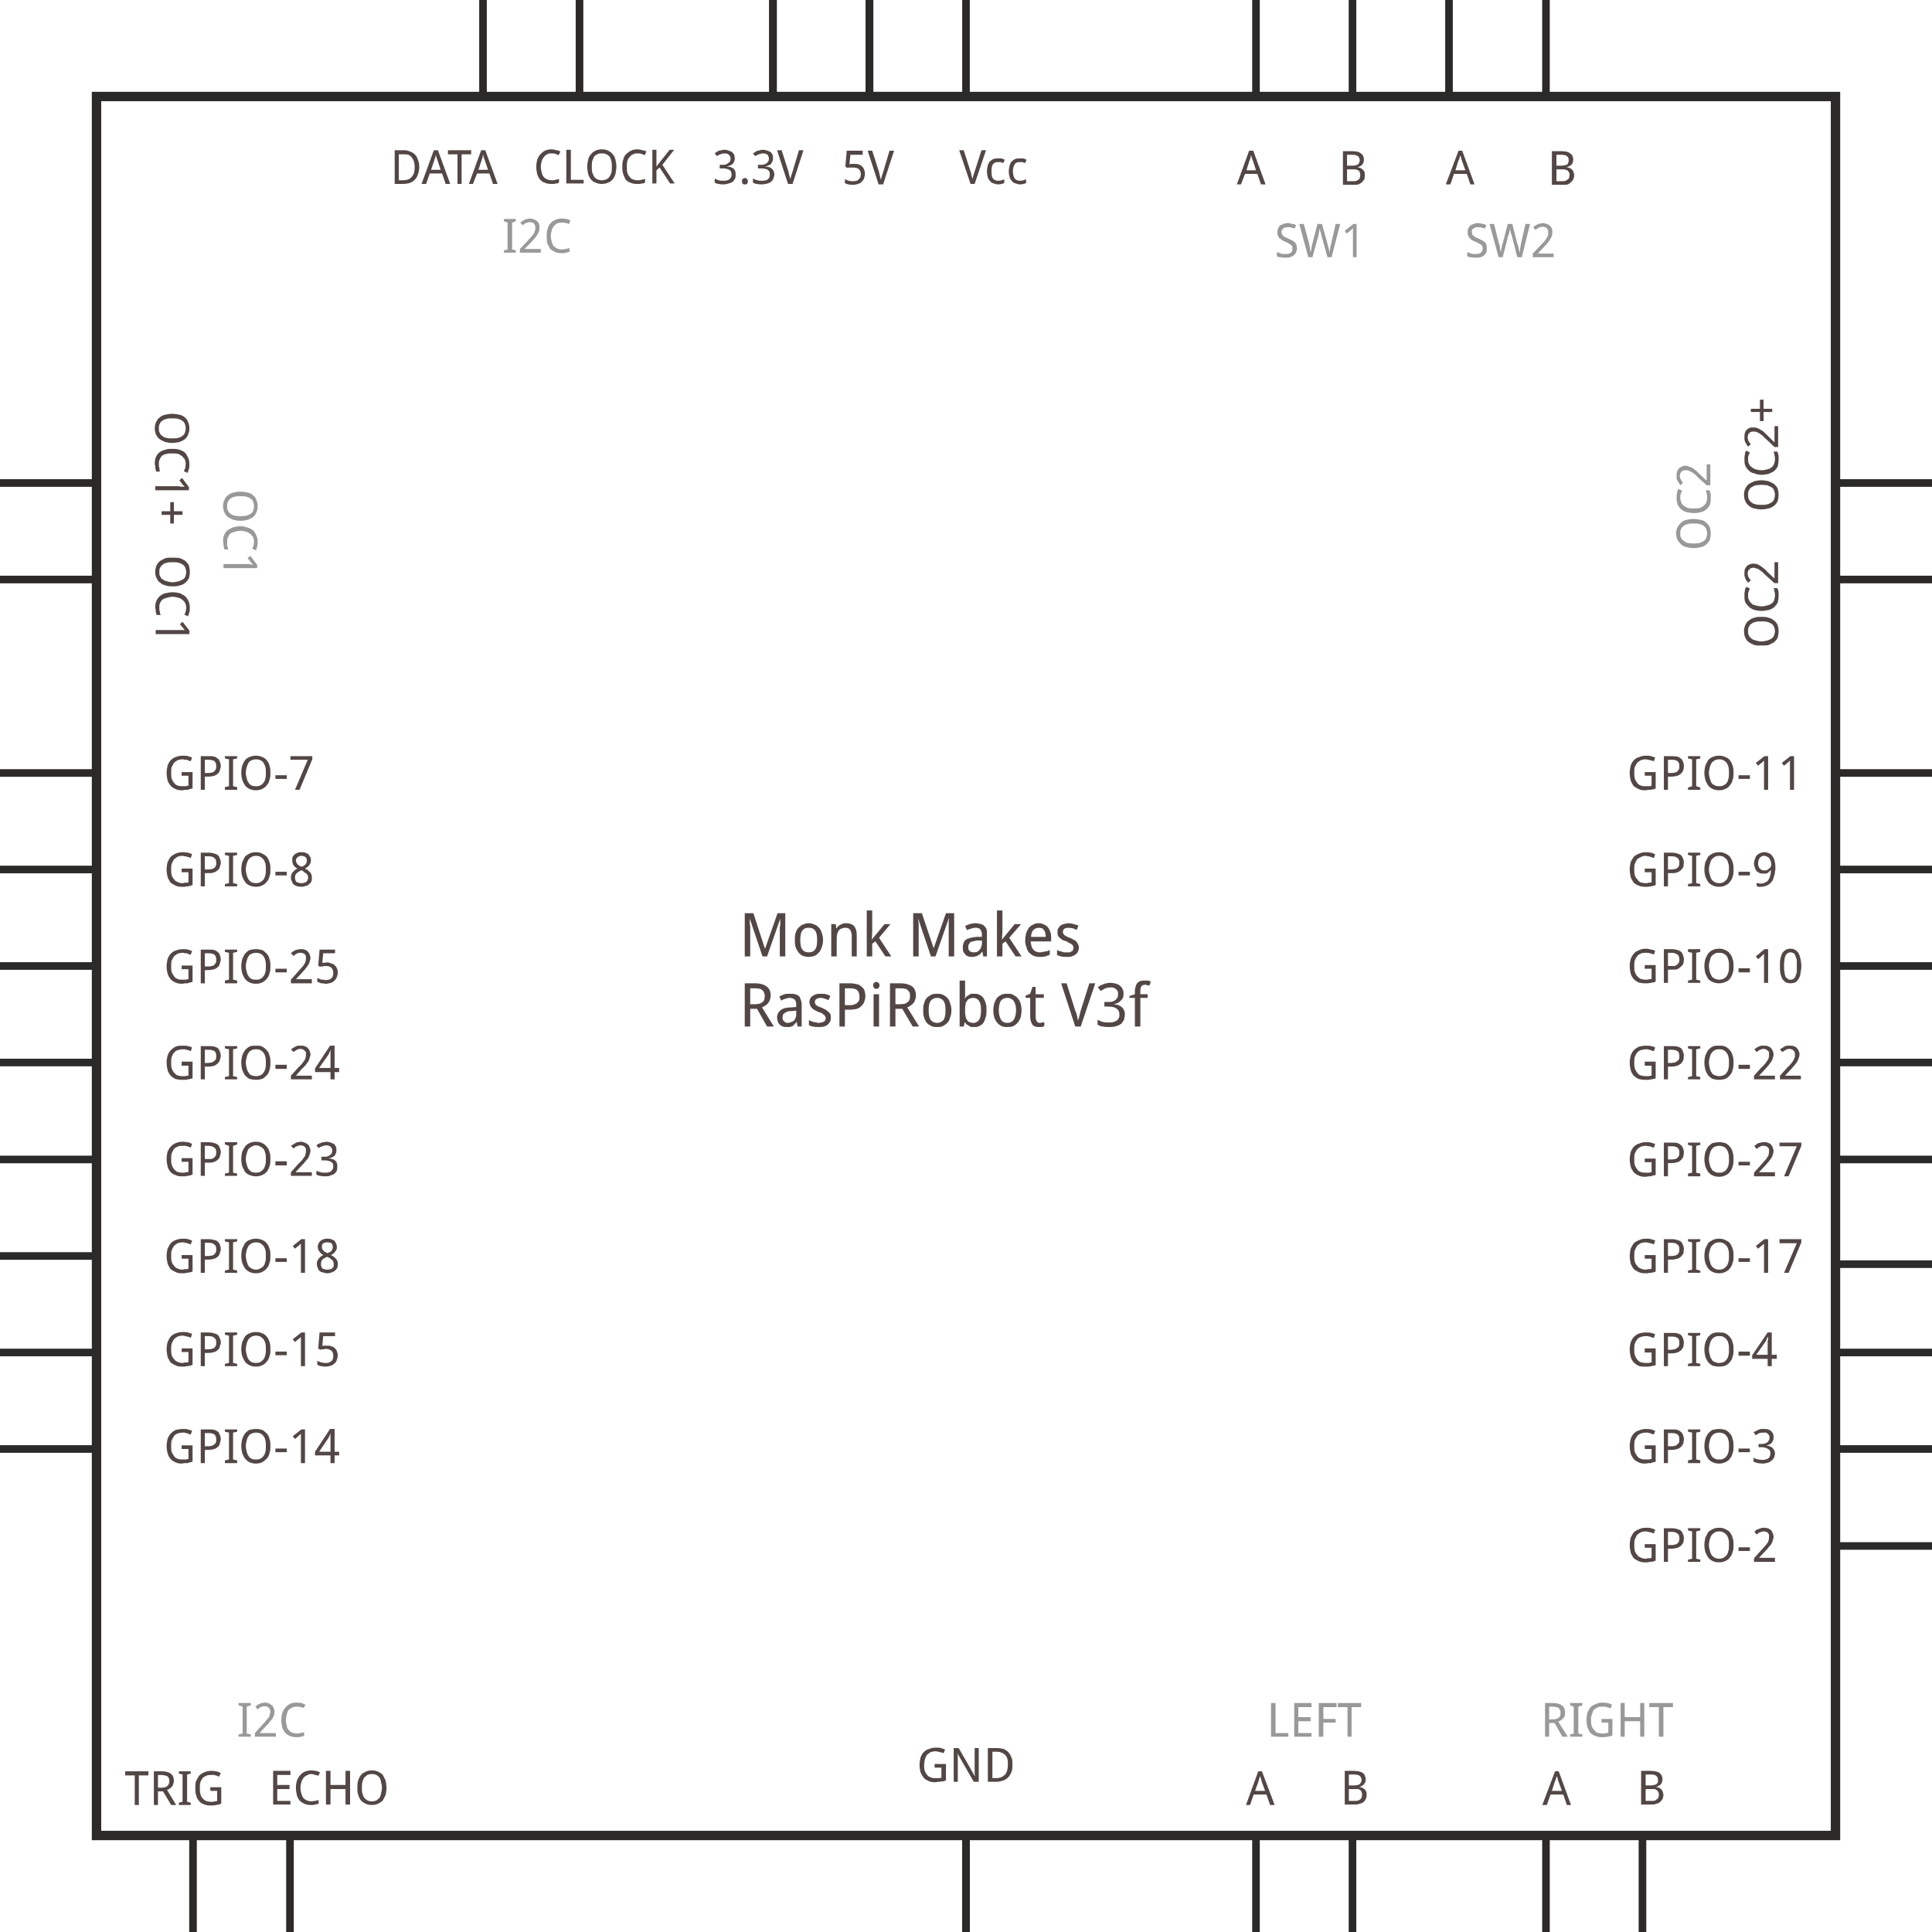<?xml version="1.0" encoding="UTF-8"?>
<!DOCTYPE svg PUBLIC "-//W3C//DTD SVG 1.1//EN" "http://www.w3.org/Graphics/SVG/1.1/DTD/svg11.dtd">
<!-- Creator: CorelDRAW Home & Student 2014 -->
<svg xmlns="http://www.w3.org/2000/svg" xml:space="preserve" width="50.8mm" height="50.8mm" version="1.1" shape-rendering="geometricPrecision" text-rendering="geometricPrecision" image-rendering="optimizeQuality" fill-rule="evenodd" clip-rule="evenodd"
viewBox="0 0 4244 4244"
 xmlns:xlink="http://www.w3.org/1999/xlink">
 <g id="Layer_x0020_1">
  <path fill="#534745" fill-rule="nonzero" d="M399 1696l24 0 0 36c-2,0 -3,1 -5,1 -2,1 -4,1 -6,2 -2,0 -4,0 -6,0 -3,1 -5,1 -7,1 -6,0 -10,-1 -14,-3 -4,-2 -8,-4 -11,-8 -2,-3 -5,-7 -6,-11 -1,-5 -2,-10 -2,-16 0,-6 1,-11 2,-16 2,-5 4,-9 7,-12 3,-3 7,-6 11,-7 5,-2 10,-3 16,-3 4,0 7,0 11,1 3,1 6,2 9,3l-3 8c-2,0 -3,-1 -4,-1 -2,-1 -3,-1 -5,-2 -1,0 -3,0 -4,0 -2,-1 -3,-1 -5,-1 -4,0 -8,1 -11,2 -3,2 -6,4 -8,6 -2,3 -3,6 -5,9 -1,4 -1,8 -1,13 0,4 0,8 1,12 1,3 3,7 5,9 2,3 4,5 7,6 4,2 7,2 12,2 1,0 3,0 4,0 1,0 2,0 3,0 1,0 2,0 3,-1 1,0 2,0 3,0l0 -22 -15 0 0 -8z"/>
  <path id="1" fill="#534745" fill-rule="nonzero" d="M485 1683c0,3 -1,6 -2,8 0,3 -2,6 -4,8 -2,2 -5,4 -8,5 -4,1 -8,2 -13,2l-8 0 0 29 -9 0 0 -74 18 0c4,0 8,0 12,1 3,1 6,3 8,5 2,1 3,4 4,6 1,3 2,6 2,10zm-35 15l7 0c3,0 5,0 8,-1 2,0 4,-1 5,-2 2,-2 3,-3 4,-5 1,-2 1,-4 1,-7 0,-5 -1,-8 -4,-11 -3,-2 -7,-3 -13,-3l-8 0 0 29z"/>
  <polygon id="2" fill="#534745" fill-rule="nonzero" points="521,1735 494,1735 494,1729 503,1727 503,1668 494,1666 494,1661 521,1661 521,1666 512,1668 512,1727 521,1729 "/>
  <path id="3" fill="#534745" fill-rule="nonzero" d="M594 1698c0,5 0,11 -2,15 -1,5 -3,9 -6,12 -3,4 -6,6 -10,8 -4,2 -8,3 -14,3 -5,0 -10,-1 -14,-3 -4,-2 -7,-4 -10,-8 -2,-3 -4,-7 -6,-12 -1,-4 -2,-10 -2,-15 0,-6 1,-11 2,-16 2,-5 4,-9 6,-12 3,-3 6,-6 10,-7 4,-2 9,-3 14,-3 6,0 10,1 14,3 4,1 7,4 10,7 3,4 5,7 6,12 2,5 2,10 2,16zm-54 0c0,4 1,8 2,12 1,4 2,7 4,9 1,3 4,5 6,6 3,2 7,2 10,2 4,0 8,0 10,-2 3,-1 5,-3 7,-6 2,-2 3,-5 4,-9 1,-4 1,-8 1,-12 0,-5 0,-9 -1,-13 -1,-3 -2,-6 -4,-9 -2,-3 -4,-5 -7,-6 -2,-1 -6,-2 -10,-2 -3,0 -7,1 -9,2 -3,1 -6,3 -7,6 -2,3 -3,6 -4,9 -1,4 -2,8 -2,13z"/>
  <polygon id="4" fill="#534745" fill-rule="nonzero" points="605,1711 605,1703 630,1703 630,1711 "/>
  <polygon id="5" fill="#534745" fill-rule="nonzero" points="648,1735 676,1669 638,1669 638,1661 686,1661 686,1668 658,1735 "/>
  <path fill="#534745" fill-rule="nonzero" d="M3613 1696l24 0 0 36c-1,1 -3,1 -5,2 -2,0 -4,0 -6,1 -2,0 -4,0 -6,0 -2,1 -5,1 -7,1 -6,0 -10,-1 -14,-3 -4,-2 -8,-4 -11,-7 -2,-4 -5,-8 -6,-12 -1,-5 -2,-10 -2,-16 0,-6 1,-11 2,-16 2,-5 4,-9 7,-12 3,-3 7,-6 12,-7 4,-2 9,-3 15,-3 4,0 7,0 11,1 3,1 6,2 9,3l-3 8c-2,0 -3,-1 -4,-1 -2,-1 -3,-1 -5,-1 -1,-1 -3,-1 -4,-1 -2,-1 -3,-1 -5,-1 -4,0 -8,1 -11,2 -3,2 -6,4 -8,6 -2,3 -3,6 -5,9 -1,4 -1,8 -1,13 0,4 0,8 1,12 1,3 3,7 5,9 2,3 4,5 7,6 4,2 7,2 12,2 1,0 3,0 4,0 1,0 2,0 3,0 1,0 2,0 3,0 1,-1 2,-1 3,-1l0 -22 -15 0 0 -8z"/>
  <path id="1" fill="#534745" fill-rule="nonzero" d="M3699 1683c0,3 -1,6 -1,8 -1,3 -3,6 -5,8 -2,2 -5,4 -8,5 -4,1 -8,2 -13,2l-8 0 0 29 -9 0 0 -74 18 0c5,0 8,1 12,1 3,1 6,3 8,5 2,1 3,4 4,6 1,3 2,6 2,10zm-35 15l7 0c3,0 5,0 8,-1 2,0 4,-1 5,-2 2,-2 3,-3 4,-5 1,-2 1,-4 1,-7 0,-5 -1,-8 -4,-11 -3,-2 -7,-3 -13,-3l-8 0 0 29z"/>
  <polygon id="2" fill="#534745" fill-rule="nonzero" points="3735,1735 3708,1735 3708,1730 3717,1727 3717,1668 3708,1666 3708,1661 3735,1661 3735,1666 3726,1668 3726,1727 3735,1730 "/>
  <path id="3" fill="#534745" fill-rule="nonzero" d="M3808 1698c0,5 0,11 -2,15 -1,5 -3,9 -6,12 -2,4 -6,6 -10,8 -4,2 -8,3 -14,3 -5,0 -10,-1 -14,-3 -4,-2 -7,-4 -10,-8 -2,-3 -4,-7 -6,-12 -1,-4 -2,-10 -2,-15 0,-6 1,-11 2,-16 2,-5 4,-8 6,-12 3,-3 6,-6 10,-7 4,-2 9,-3 15,-3 5,0 9,1 13,3 4,1 8,4 10,7 3,4 5,8 6,12 2,5 2,10 2,16zm-54 0c0,4 1,8 2,12 1,4 2,7 4,10 1,2 4,4 7,5 2,2 6,2 9,2 4,0 8,0 10,-2 3,-1 5,-3 7,-5 2,-3 3,-6 4,-10 1,-4 1,-8 1,-12 0,-5 0,-9 -1,-13 -1,-3 -2,-6 -4,-9 -2,-3 -4,-4 -7,-6 -2,-1 -6,-2 -9,-2 -4,0 -8,1 -10,2 -3,2 -5,3 -7,6 -2,3 -3,6 -4,9 -1,4 -2,8 -2,13z"/>
  <polygon id="4" fill="#534745" fill-rule="nonzero" points="3819,1711 3819,1703 3844,1703 3844,1711 "/>
  <path id="5" fill="#534745" fill-rule="nonzero" d="M3884 1735l-9 0 0 -46c0,-2 0,-3 0,-5 0,-2 0,-3 0,-5 0,-2 0,-3 0,-5 0,-1 0,-2 0,-4 0,1 -1,2 -1,2 -1,0 -1,1 -2,1 0,1 -1,1 -1,2 0,0 -1,1 -2,1l-7 6 -5 -6 19 -15 8 0 0 74z"/>
  <path id="6" fill="#534745" fill-rule="nonzero" d="M3941 1735l-9 0 0 -46c0,-2 0,-3 0,-5 0,-2 0,-3 0,-5 0,-2 0,-3 0,-5 0,-1 0,-2 0,-4 0,1 -1,2 -1,2 -1,0 -1,1 -2,1 0,1 -1,1 -1,2 -1,0 -1,1 -2,1l-7 6 -5 -6 19 -15 8 0 0 74z"/>
  <rect fill="none" fill-rule="nonzero" stroke="#2B2A29" stroke-width="20.629" x="212" y="212" width="3820" height="3820"/>
  <path fill="#534745" fill-rule="nonzero" d="M399 1908l24 0 0 36c-2,1 -3,1 -5,2 -2,0 -4,1 -6,1 -2,0 -4,0 -6,1 -3,0 -5,0 -7,0 -6,0 -10,-1 -14,-3 -4,-2 -8,-4 -11,-7 -2,-4 -5,-8 -6,-12 -1,-5 -2,-10 -2,-16 0,-6 1,-11 2,-16 2,-4 4,-8 7,-12 3,-3 7,-5 11,-7 5,-2 10,-3 16,-3 4,0 7,1 11,1 3,1 6,2 9,3l-3 9c-2,-1 -3,-1 -4,-2 -2,0 -3,-1 -5,-1 -1,-1 -3,-1 -4,-1 -2,0 -3,-1 -5,-1 -4,0 -8,1 -11,2 -3,2 -6,4 -8,6 -2,3 -3,6 -5,10 -1,3 -1,7 -1,12 0,4 0,8 1,12 1,4 3,7 5,9 2,3 4,5 7,6 4,2 7,3 12,3 1,0 3,0 4,-1 1,0 2,0 3,0 1,0 2,0 3,0 1,0 2,-1 3,-1l0 -22 -15 0 0 -8z"/>
  <path id="1" fill="#534745" fill-rule="nonzero" d="M485 1895c0,3 -1,6 -2,9 0,2 -2,5 -4,7 -2,2 -5,4 -8,5 -4,2 -8,2 -13,2l-8 0 0 29 -9 0 0 -74 18 0c4,0 8,1 12,2 3,1 6,2 8,4 2,2 3,4 4,7 1,2 2,5 2,9zm-35 15l7 0c3,0 5,0 8,-1 2,0 4,-1 5,-2 2,-1 3,-3 4,-5 1,-2 1,-4 1,-7 0,-5 -1,-8 -4,-10 -3,-3 -7,-4 -13,-4l-8 0 0 29z"/>
  <polygon id="2" fill="#534745" fill-rule="nonzero" points="521,1947 494,1947 494,1942 503,1940 503,1880 494,1878 494,1873 521,1873 521,1878 512,1880 512,1940 521,1942 "/>
  <path id="3" fill="#534745" fill-rule="nonzero" d="M594 1910c0,6 0,11 -2,15 -1,5 -3,9 -6,12 -3,4 -6,6 -10,8 -4,2 -8,3 -14,3 -5,0 -10,-1 -14,-3 -4,-2 -7,-4 -10,-8 -2,-3 -4,-7 -6,-12 -1,-4 -2,-9 -2,-15 0,-6 1,-11 2,-16 2,-4 4,-8 6,-12 3,-3 6,-5 10,-7 4,-2 9,-3 14,-3 6,0 10,1 14,3 4,2 7,4 10,7 3,4 5,8 6,12 2,5 2,10 2,16zm-54 0c0,5 1,9 2,12 1,4 2,7 4,10 1,2 4,4 6,6 3,1 7,2 10,2 4,0 8,-1 10,-2 3,-2 5,-4 7,-6 2,-3 3,-6 4,-10 1,-3 1,-7 1,-12 0,-5 0,-9 -1,-13 -1,-3 -2,-6 -4,-9 -2,-2 -4,-4 -7,-6 -2,-1 -6,-2 -10,-2 -3,0 -7,1 -9,2 -3,2 -6,4 -7,6 -2,3 -3,6 -4,9 -1,4 -2,8 -2,13z"/>
  <polygon id="4" fill="#534745" fill-rule="nonzero" points="605,1923 605,1915 630,1915 630,1923 "/>
  <path id="5" fill="#534745" fill-rule="nonzero" d="M662 1872c3,0 6,0 8,1 3,1 5,2 7,3 2,2 3,4 4,6 2,2 2,5 2,8 0,2 0,4 -1,6 -1,2 -2,3 -3,5 -1,1 -2,2 -4,4 -2,1 -3,2 -5,3 2,1 4,2 6,3 1,2 3,3 5,5 1,1 2,3 3,5 1,2 1,4 1,7 0,3 0,6 -1,8 -1,3 -3,5 -5,6 -2,2 -4,4 -7,4 -3,1 -6,2 -10,2 -3,0 -7,-1 -9,-1 -3,-1 -6,-3 -8,-4 -2,-2 -3,-4 -4,-7 -1,-2 -2,-5 -2,-8 0,-3 1,-5 1,-7 1,-2 2,-4 3,-5 2,-2 3,-3 5,-5 2,-1 4,-2 5,-3 -1,-1 -3,-2 -4,-3 -2,-1 -3,-3 -4,-4 -1,-2 -2,-3 -2,-5 -1,-2 -1,-4 -1,-6 0,-3 0,-6 1,-8 1,-2 3,-4 5,-6 2,-1 4,-2 6,-3 3,-1 6,-1 8,-1zm-14 56c0,2 0,3 1,5 0,1 1,3 2,4 2,1 3,2 5,2 2,1 4,1 6,1 3,0 5,0 6,-1 2,0 4,-1 5,-2 1,-1 2,-3 3,-4 0,-2 1,-4 1,-5 0,-2 -1,-4 -1,-5 -1,-2 -2,-3 -3,-4 -1,-1 -3,-2 -5,-3 -1,-2 -3,-3 -5,-4l-2 0c-4,2 -7,4 -10,7 -2,2 -3,5 -3,9zm14 -48c-3,0 -6,1 -8,3 -2,1 -4,4 -4,7 0,2 1,4 1,5 1,1 2,3 3,4 1,1 2,2 4,3 1,0 3,1 4,2 2,-1 4,-1 5,-2 1,-1 3,-2 4,-3 1,-1 2,-3 2,-4 1,-1 1,-3 1,-5 0,-3 -1,-6 -3,-7 -2,-2 -5,-3 -9,-3z"/>
  <path fill="#534745" fill-rule="nonzero" d="M3613 1908l24 0 0 36c-1,1 -3,1 -5,2 -2,0 -4,1 -6,1 -2,0 -4,1 -6,1 -2,0 -5,0 -7,0 -6,0 -10,-1 -14,-3 -4,-1 -8,-4 -11,-7 -2,-4 -5,-8 -6,-12 -1,-5 -2,-10 -2,-16 0,-6 1,-11 2,-16 2,-4 4,-8 7,-12 3,-3 7,-5 12,-7 4,-2 9,-3 15,-3 4,0 7,1 11,1 3,1 6,2 9,4l-3 8c-2,-1 -3,-1 -4,-2 -2,0 -3,-1 -5,-1 -1,-1 -3,-1 -4,-1 -2,0 -3,-1 -5,-1 -4,0 -8,1 -11,3 -3,1 -6,3 -8,5 -2,3 -3,6 -5,10 -1,3 -1,7 -1,12 0,4 0,8 1,12 1,4 3,7 5,9 2,3 4,5 7,7 4,1 7,2 12,2 1,0 3,0 4,0 1,-1 2,-1 3,-1 1,0 2,0 3,0 1,0 2,-1 3,-1l0 -22 -15 0 0 -8z"/>
  <path id="1" fill="#534745" fill-rule="nonzero" d="M3699 1895c0,3 -1,6 -1,9 -1,2 -3,5 -5,7 -2,2 -5,4 -8,5 -4,2 -8,2 -13,2l-8 0 0 29 -9 0 0 -74 18 0c5,0 8,1 12,2 3,1 6,2 8,4 2,2 3,4 4,7 1,2 2,5 2,9zm-35 15l7 0c3,0 5,0 8,-1 2,0 4,-1 5,-2 2,-1 3,-3 4,-5 1,-2 1,-4 1,-7 0,-4 -1,-8 -4,-10 -3,-3 -7,-4 -13,-4l-8 0 0 29z"/>
  <polygon id="2" fill="#534745" fill-rule="nonzero" points="3735,1947 3708,1947 3708,1942 3717,1940 3717,1880 3708,1878 3708,1873 3735,1873 3735,1878 3726,1880 3726,1940 3735,1942 "/>
  <path id="3" fill="#534745" fill-rule="nonzero" d="M3808 1910c0,6 0,11 -2,16 -1,4 -3,8 -6,11 -2,4 -6,6 -10,8 -4,2 -8,3 -14,3 -5,0 -10,-1 -14,-3 -4,-2 -7,-4 -10,-8 -2,-3 -4,-7 -6,-12 -1,-4 -2,-9 -2,-15 0,-6 1,-11 2,-16 2,-4 4,-8 6,-12 3,-3 6,-5 10,-7 4,-2 9,-3 15,-3 5,0 9,1 13,3 4,2 8,4 10,7 3,4 5,8 6,12 2,5 2,10 2,16zm-54 0c0,5 1,9 2,12 1,4 2,7 4,10 1,2 4,4 7,6 2,1 6,2 9,2 4,0 8,-1 10,-2 3,-2 5,-4 7,-6 2,-3 3,-6 4,-10 1,-3 1,-7 1,-12 0,-5 0,-9 -1,-12 -1,-4 -2,-7 -4,-10 -2,-2 -4,-4 -7,-6 -2,-1 -6,-2 -9,-2 -4,0 -8,1 -10,2 -3,2 -5,4 -7,6 -2,3 -3,6 -4,10 -1,3 -2,7 -2,12z"/>
  <polygon id="4" fill="#534745" fill-rule="nonzero" points="3819,1923 3819,1915 3844,1915 3844,1923 "/>
  <path id="5" fill="#534745" fill-rule="nonzero" d="M3900 1905c0,3 0,7 -1,10 0,4 -1,7 -2,10 -1,4 -2,6 -3,9 -2,3 -4,5 -6,7 -3,2 -5,4 -9,5 -3,1 -7,2 -11,2 -1,0 -2,0 -3,0 0,0 -1,0 -2,0 -1,0 -1,0 -2,-1 -1,0 -2,0 -2,0l0 -8c1,1 2,1 4,1 1,1 3,1 4,1 5,0 9,-1 11,-3 3,-1 6,-3 7,-6 2,-3 3,-6 4,-10 1,-3 1,-7 1,-11l0 0c-1,1 -2,2 -3,3 -1,1 -2,2 -3,3 -1,1 -3,1 -4,2 -2,0 -4,0 -6,0 -3,0 -6,0 -8,-1 -3,-1 -5,-3 -7,-4 -2,-2 -3,-5 -4,-8 -1,-2 -2,-5 -2,-9 0,-4 1,-7 2,-10 1,-3 2,-6 4,-8 2,-2 5,-4 7,-5 3,-1 6,-2 10,-2 3,0 6,1 9,2 3,1 6,3 8,6 2,3 4,6 5,10 1,4 2,9 2,15zm-24 -25c-2,0 -4,0 -6,1 -1,1 -3,2 -4,3 -1,2 -2,3 -3,5 0,3 -1,5 -1,8 0,2 0,4 1,6 1,2 1,4 3,5 1,1 2,2 4,3 1,1 3,1 6,1 2,0 4,0 6,-1 2,-1 3,-2 4,-3 2,-1 3,-3 4,-4 0,-2 1,-4 1,-5 0,-2 -1,-5 -1,-7 -1,-2 -2,-4 -3,-6 -1,-2 -3,-3 -5,-4 -2,-1 -4,-2 -6,-2z"/>
  <path fill="#534745" fill-rule="nonzero" d="M3613 2120l24 0 0 36c-1,1 -3,2 -5,2 -2,0 -4,1 -6,1 -2,0 -4,1 -6,1 -2,0 -5,0 -7,0 -6,0 -10,-1 -14,-2 -4,-2 -8,-5 -11,-8 -2,-3 -5,-7 -6,-12 -1,-5 -2,-10 -2,-16 0,-6 1,-11 2,-15 2,-5 4,-9 7,-12 3,-4 7,-6 12,-8 4,-2 9,-3 15,-3 4,0 7,1 11,2 3,0 6,1 9,3l-3 8c-2,-1 -3,-1 -4,-2 -2,0 -3,-1 -5,-1 -1,0 -3,-1 -4,-1 -2,0 -3,0 -5,0 -4,0 -8,0 -11,2 -3,1 -6,3 -8,6 -2,2 -3,5 -5,9 -1,4 -1,8 -1,12 0,5 0,9 1,12 1,4 3,7 5,10 2,2 4,4 7,6 4,1 7,2 12,2 1,0 3,0 4,0 1,0 2,0 3,-1 1,0 2,0 3,0 1,0 2,0 3,-1l0 -22 -15 0 0 -8z"/>
  <path id="1" fill="#534745" fill-rule="nonzero" d="M3699 2107c0,3 -1,6 -1,9 -1,3 -3,5 -5,7 -2,2 -5,4 -8,6 -4,1 -8,1 -13,1l-8 0 0 29 -9 0 0 -74 18 0c5,0 8,1 12,2 3,1 6,2 8,4 2,2 3,4 4,7 1,3 2,6 2,9zm-35 15l7 0c3,0 5,0 8,0 2,-1 4,-2 5,-3 2,-1 3,-3 4,-5 1,-1 1,-4 1,-6 0,-5 -1,-9 -4,-11 -3,-2 -7,-4 -13,-4l-8 0 0 29z"/>
  <polygon id="2" fill="#534745" fill-rule="nonzero" points="3735,2159 3708,2159 3708,2154 3717,2152 3717,2093 3708,2091 3708,2085 3735,2085 3735,2091 3726,2093 3726,2152 3735,2154 "/>
  <path id="3" fill="#534745" fill-rule="nonzero" d="M3808 2122c0,6 0,11 -2,16 -1,4 -3,8 -6,12 -2,3 -6,6 -10,7 -4,2 -8,3 -14,3 -5,0 -10,-1 -14,-3 -4,-1 -7,-4 -10,-7 -2,-4 -4,-8 -6,-12 -1,-5 -2,-10 -2,-16 0,-6 1,-11 2,-15 2,-5 4,-9 6,-12 3,-4 6,-6 10,-8 4,-2 9,-3 15,-3 5,0 9,1 13,3 4,2 8,4 10,8 3,3 5,7 6,12 2,4 2,9 2,15zm-54 0c0,5 1,9 2,13 1,3 2,6 4,9 1,3 4,4 7,6 2,1 6,2 9,2 4,0 8,-1 10,-2 3,-2 5,-3 7,-6 2,-3 3,-6 4,-9 1,-4 1,-8 1,-13 0,-4 0,-9 -1,-12 -1,-4 -2,-7 -4,-10 -2,-2 -4,-4 -7,-5 -2,-2 -6,-2 -9,-2 -4,0 -8,0 -10,2 -3,1 -5,3 -7,5 -2,3 -3,6 -4,10 -1,3 -2,8 -2,12z"/>
  <polygon id="4" fill="#534745" fill-rule="nonzero" points="3819,2136 3819,2127 3844,2127 3844,2136 "/>
  <path id="5" fill="#534745" fill-rule="nonzero" d="M3884 2159l-9 0 0 -46c0,-1 0,-3 0,-5 0,-1 0,-3 0,-4 0,-2 0,-4 0,-5 0,-2 0,-3 0,-4 0,1 -1,1 -1,1 -1,1 -1,1 -2,2 0,0 -1,1 -1,1 0,0 -1,1 -2,2l-7 6 -5 -6 19 -16 8 0 0 74z"/>
  <path id="6" fill="#534745" fill-rule="nonzero" d="M3957 2122c0,6 -1,11 -2,16 0,5 -2,9 -4,12 -2,3 -4,6 -7,8 -3,1 -7,2 -11,2 -4,0 -7,-1 -10,-2 -3,-2 -6,-5 -8,-8 -1,-3 -3,-7 -4,-12 -1,-5 -1,-10 -1,-16 0,-6 0,-11 1,-16 1,-4 2,-8 4,-12 2,-3 4,-5 7,-7 3,-2 7,-3 11,-3 4,0 8,1 11,3 3,2 5,4 7,7 2,4 3,7 4,12 1,5 2,10 2,16zm-38 0c0,5 0,10 1,13 0,4 1,7 2,10 1,2 3,4 5,5 1,2 4,2 6,2 3,0 5,0 7,-2 2,-1 3,-3 4,-5 1,-3 2,-6 3,-10 0,-3 0,-8 0,-13 0,-5 0,-9 0,-13 -1,-4 -2,-7 -3,-9 -1,-3 -2,-5 -4,-6 -2,-1 -4,-2 -7,-2 -2,0 -5,1 -6,2 -2,1 -4,3 -5,6 -1,2 -2,5 -2,9 -1,4 -1,8 -1,13z"/>
  <path fill="#534745" fill-rule="nonzero" d="M399 2121l24 0 0 36c-2,0 -3,1 -5,1 -2,1 -4,1 -6,2 -2,0 -4,0 -6,0 -3,1 -5,1 -7,1 -6,0 -10,-1 -14,-3 -4,-2 -8,-4 -11,-8 -2,-3 -5,-7 -6,-12 -1,-4 -2,-9 -2,-15 0,-6 1,-11 2,-16 2,-5 4,-9 7,-12 3,-3 7,-6 11,-7 5,-2 10,-3 16,-3 4,0 7,0 11,1 3,1 6,2 9,3l-3 8c-2,0 -3,-1 -4,-1 -2,-1 -3,-1 -5,-2 -1,0 -3,0 -4,0 -2,-1 -3,-1 -5,-1 -4,0 -8,1 -11,2 -3,2 -6,4 -8,6 -2,3 -3,6 -5,9 -1,4 -1,8 -1,13 0,4 0,8 1,12 1,3 3,6 5,9 2,3 4,5 7,6 4,2 7,2 12,2 1,0 3,0 4,0 1,0 2,0 3,0 1,0 2,0 3,-1 1,0 2,0 3,0l0 -22 -15 0 0 -8z"/>
  <path id="1" fill="#534745" fill-rule="nonzero" d="M485 2107c0,4 -1,6 -2,9 0,3 -2,6 -4,8 -2,2 -5,4 -8,5 -4,1 -8,2 -13,2l-8 0 0 29 -9 0 0 -74 18 0c4,0 8,0 12,1 3,1 6,3 8,5 2,1 3,4 4,6 1,3 2,6 2,9zm-35 16l7 0c3,0 5,0 8,-1 2,0 4,-1 5,-2 2,-2 3,-3 4,-5 1,-2 1,-4 1,-7 0,-5 -1,-8 -4,-11 -3,-2 -7,-3 -13,-3l-8 0 0 29z"/>
  <polygon id="2" fill="#534745" fill-rule="nonzero" points="521,2160 494,2160 494,2154 503,2152 503,2093 494,2091 494,2086 521,2086 521,2091 512,2093 512,2152 521,2154 "/>
  <path id="3" fill="#534745" fill-rule="nonzero" d="M594 2123c0,5 0,11 -2,15 -1,5 -3,9 -6,12 -3,4 -6,6 -10,8 -4,2 -8,3 -14,3 -5,0 -10,-1 -14,-3 -4,-2 -7,-4 -10,-8 -2,-3 -4,-7 -6,-12 -1,-5 -2,-10 -2,-15 0,-6 1,-11 2,-16 2,-5 4,-9 6,-12 3,-3 6,-6 10,-8 4,-1 9,-2 14,-2 6,0 10,1 14,2 4,2 7,5 10,8 3,3 5,7 6,12 2,5 2,10 2,16zm-54 0c0,4 1,8 2,12 1,4 2,7 4,9 1,3 4,5 6,6 3,2 7,2 10,2 4,0 8,0 10,-2 3,-1 5,-3 7,-6 2,-2 3,-5 4,-9 1,-4 1,-8 1,-12 0,-5 0,-9 -1,-13 -1,-3 -2,-7 -4,-9 -2,-3 -4,-5 -7,-6 -2,-1 -6,-2 -10,-2 -3,0 -7,1 -9,2 -3,1 -6,3 -7,6 -2,2 -3,6 -4,9 -1,4 -2,8 -2,13z"/>
  <polygon id="4" fill="#534745" fill-rule="nonzero" points="605,2136 605,2128 630,2128 630,2136 "/>
  <path id="5" fill="#534745" fill-rule="nonzero" d="M685 2160l-46 0 0 -8 17 -19c3,-3 5,-6 7,-8 2,-2 4,-4 5,-7 2,-2 3,-4 3,-6 1,-2 1,-5 1,-7 0,-2 0,-4 0,-5 -1,-2 -2,-3 -3,-4 -1,-1 -2,-2 -4,-2 -1,-1 -3,-1 -4,-1 -4,0 -7,0 -9,2 -3,1 -5,3 -7,5l-6 -6c2,-2 3,-3 5,-4 1,-1 3,-2 5,-3 2,0 3,-1 5,-1 2,-1 4,-1 7,-1 3,0 6,0 8,1 3,1 5,2 7,4 2,2 3,4 4,6 1,3 2,6 2,9 0,2 -1,5 -2,8 0,2 -2,5 -3,7 -2,3 -4,5 -6,8 -2,2 -4,5 -7,8l-14 15 0 0 35 0 0 9z"/>
  <path id="6" fill="#534745" fill-rule="nonzero" d="M718 2114c3,0 7,1 9,2 3,1 6,2 8,4 2,2 4,4 5,7 1,2 2,5 2,9 0,4 -1,7 -2,10 -1,3 -3,6 -5,8 -2,2 -5,4 -8,5 -4,1 -7,2 -12,2 -1,0 -3,0 -5,-1 -1,0 -3,0 -5,0 -1,-1 -3,-1 -4,-2 -1,0 -3,-1 -4,-1l0 -9c1,1 3,1 4,2 2,1 3,1 5,2 2,0 3,0 5,0 2,1 3,1 5,1 2,0 5,-1 7,-1 2,-1 3,-2 5,-3 1,-1 3,-3 3,-5 1,-2 1,-4 1,-7 0,-5 -1,-8 -4,-11 -3,-3 -7,-4 -13,-4 -1,0 -2,0 -3,0 -1,0 -2,1 -3,1 -1,0 -2,0 -3,0 -1,0 -2,0 -3,1l-4 -3 3 -35 34 0 0 8 -26 0 -2 21c1,0 2,0 4,0 2,0 4,-1 6,-1z"/>
  <path fill="#534745" fill-rule="nonzero" d="M399 2332l24 0 0 37c-2,0 -3,1 -5,1 -2,1 -4,1 -6,1 -2,1 -4,1 -6,1 -3,0 -5,0 -7,0 -6,0 -10,-1 -14,-2 -4,-2 -8,-5 -11,-8 -2,-3 -5,-7 -6,-12 -1,-4 -2,-10 -2,-16 0,-5 1,-11 2,-15 2,-5 4,-9 7,-12 3,-3 7,-6 11,-8 5,-2 10,-2 16,-2 4,0 7,0 11,1 3,0 6,2 9,3l-3 8c-2,0 -3,-1 -4,-2 -2,0 -3,0 -5,-1 -1,0 -3,-1 -4,-1 -2,0 -3,0 -5,0 -4,0 -8,1 -11,2 -3,1 -6,3 -8,6 -2,2 -3,5 -5,9 -1,4 -1,8 -1,12 0,5 0,9 1,12 1,4 3,7 5,10 2,2 4,4 7,6 4,1 7,2 12,2 1,0 3,0 4,0 1,0 2,0 3,0 1,-1 2,-1 3,-1 1,0 2,0 3,0l0 -22 -15 0 0 -9z"/>
  <path id="1" fill="#534745" fill-rule="nonzero" d="M485 2319c0,3 -1,6 -2,9 0,3 -2,5 -4,7 -2,3 -5,4 -8,6 -4,1 -8,2 -13,2l-8 0 0 28 -9 0 0 -73 18 0c4,0 8,0 12,1 3,1 6,2 8,4 2,2 3,4 4,7 1,3 2,6 2,9zm-35 16l7 0c3,0 5,-1 8,-1 2,-1 4,-2 5,-3 2,-1 3,-3 4,-4 1,-2 1,-5 1,-7 0,-5 -1,-9 -4,-11 -3,-2 -7,-3 -13,-3l-8 0 0 29z"/>
  <polygon id="2" fill="#534745" fill-rule="nonzero" points="521,2371 494,2371 494,2366 503,2364 503,2305 494,2303 494,2298 521,2298 521,2303 512,2305 512,2364 521,2366 "/>
  <path id="3" fill="#534745" fill-rule="nonzero" d="M594 2334c0,6 0,11 -2,16 -1,5 -3,9 -6,12 -3,3 -6,6 -10,8 -4,1 -8,2 -14,2 -5,0 -10,-1 -14,-2 -4,-2 -7,-5 -10,-8 -2,-3 -4,-7 -6,-12 -1,-5 -2,-10 -2,-16 0,-5 1,-11 2,-15 2,-5 4,-9 6,-12 3,-3 6,-6 10,-8 4,-2 9,-2 14,-2 6,0 10,0 14,2 4,2 7,5 10,8 3,3 5,7 6,12 2,4 2,10 2,15zm-54 0c0,5 1,9 2,13 1,3 2,7 4,9 1,3 4,5 6,6 3,1 7,2 10,2 4,0 8,-1 10,-2 3,-1 5,-3 7,-6 2,-2 3,-6 4,-9 1,-4 1,-8 1,-13 0,-4 0,-8 -1,-12 -1,-4 -2,-7 -4,-9 -2,-3 -4,-5 -7,-6 -2,-2 -6,-2 -10,-2 -3,0 -7,0 -9,2 -3,1 -6,3 -7,6 -2,2 -3,5 -4,9 -1,4 -2,8 -2,12z"/>
  <polygon id="4" fill="#534745" fill-rule="nonzero" points="605,2348 605,2339 630,2339 630,2348 "/>
  <path id="5" fill="#534745" fill-rule="nonzero" d="M685 2371l-46 0 0 -8 17 -19c3,-2 5,-5 7,-7 2,-2 4,-5 5,-7 2,-2 3,-4 3,-6 1,-2 1,-5 1,-7 0,-2 0,-4 0,-6 -1,-1 -2,-2 -3,-3 -1,-1 -2,-2 -4,-3 -1,0 -3,-1 -4,-1 -4,0 -7,1 -9,2 -3,2 -5,3 -7,5l-6 -6c2,-1 3,-2 5,-3 1,-1 3,-2 5,-3 2,-1 3,-1 5,-2 2,0 4,0 7,0 3,0 6,0 8,1 3,1 5,2 7,4 2,2 3,4 4,6 1,3 2,5 2,8 0,3 -1,6 -2,8 0,3 -2,6 -3,8 -2,3 -4,5 -6,8 -2,2 -4,5 -7,7l-14 16 0 0 35 0 0 8z"/>
  <path id="6" fill="#534745" fill-rule="nonzero" d="M745 2355l-10 0 0 16 -9 0 0 -16 -34 0 0 -8 33 -50 10 0 0 49 10 0 0 9zm-19 -9l0 -18c0,-1 0,-3 0,-5 0,-3 0,-5 0,-6 0,-2 0,-4 0,-6 0,-2 0,-3 1,-4l-1 0c0,0 0,1 -1,2 0,1 -1,2 -1,2 0,1 -1,2 -1,3 -1,1 -1,1 -1,2l-21 30 25 0z"/>
  <path fill="#534745" fill-rule="nonzero" d="M3613 2332l24 0 0 37c-1,0 -3,1 -5,1 -2,1 -4,1 -6,1 -2,1 -4,1 -6,1 -2,0 -5,0 -7,0 -6,0 -10,-1 -14,-2 -4,-2 -8,-5 -11,-8 -2,-3 -5,-7 -6,-12 -1,-4 -2,-10 -2,-16 0,-5 1,-11 2,-15 2,-5 4,-9 7,-12 3,-3 7,-6 12,-8 4,-1 9,-2 15,-2 4,0 7,0 11,1 3,0 6,2 9,3l-3 8c-2,0 -3,-1 -4,-1 -2,-1 -3,-1 -5,-2 -1,0 -3,0 -4,-1 -2,0 -3,0 -5,0 -4,0 -8,1 -11,2 -3,1 -6,3 -8,6 -2,2 -3,5 -5,9 -1,4 -1,8 -1,13 0,4 0,8 1,11 1,4 3,7 5,10 2,2 4,5 7,6 4,1 7,2 12,2 1,0 3,0 4,0 1,0 2,0 3,0 1,0 2,-1 3,-1 1,0 2,0 3,0l0 -22 -15 0 0 -9z"/>
  <path id="1" fill="#534745" fill-rule="nonzero" d="M3699 2319c0,3 -1,6 -1,9 -1,3 -3,5 -5,8 -2,2 -5,3 -8,5 -4,1 -8,2 -13,2l-8 0 0 28 -9 0 0 -73 18 0c5,0 8,0 12,1 3,1 6,2 8,4 2,2 3,4 4,7 1,3 2,6 2,9zm-35 16l7 0c3,0 5,-1 8,-1 2,-1 4,-2 5,-3 2,-1 3,-2 4,-4 1,-2 1,-5 1,-7 0,-5 -1,-9 -4,-11 -3,-2 -7,-3 -13,-3l-8 0 0 29z"/>
  <polygon id="2" fill="#534745" fill-rule="nonzero" points="3735,2371 3708,2371 3708,2366 3717,2364 3717,2305 3708,2303 3708,2298 3735,2298 3735,2303 3726,2305 3726,2364 3735,2366 "/>
  <path id="3" fill="#534745" fill-rule="nonzero" d="M3808 2334c0,6 0,11 -2,16 -1,5 -3,9 -6,12 -2,3 -6,6 -10,8 -4,1 -8,2 -14,2 -5,0 -10,-1 -14,-2 -4,-2 -7,-5 -10,-8 -2,-3 -4,-7 -6,-12 -1,-5 -2,-10 -2,-16 0,-5 1,-11 2,-15 2,-5 4,-9 6,-12 3,-3 6,-6 10,-8 4,-2 9,-2 15,-2 5,0 9,0 13,2 4,2 8,5 10,8 3,3 5,7 6,12 2,4 2,10 2,15zm-54 0c0,5 1,9 2,13 1,4 2,7 4,9 1,3 4,5 7,6 2,1 6,2 9,2 4,0 8,-1 10,-2 3,-1 5,-3 7,-6 2,-2 3,-5 4,-9 1,-4 1,-8 1,-13 0,-4 0,-8 -1,-12 -1,-4 -2,-7 -4,-9 -2,-3 -4,-5 -7,-6 -2,-2 -6,-2 -9,-2 -4,0 -8,0 -10,2 -3,1 -5,3 -7,6 -2,2 -3,5 -4,9 -1,4 -2,8 -2,12z"/>
  <polygon id="4" fill="#534745" fill-rule="nonzero" points="3819,2348 3819,2339 3844,2339 3844,2348 "/>
  <path id="5" fill="#534745" fill-rule="nonzero" d="M3899 2371l-46 0 0 -8 17 -19c3,-2 5,-5 7,-7 2,-2 4,-5 5,-7 2,-2 3,-4 3,-6 1,-2 1,-5 1,-7 0,-2 0,-4 0,-6 -1,-1 -2,-2 -3,-3 -1,-1 -2,-2 -4,-3 -1,0 -3,-1 -4,-1 -4,0 -6,1 -9,2 -3,2 -5,3 -7,5l-5 -6c1,-1 2,-2 4,-3 1,-1 3,-2 5,-3 2,-1 4,-1 5,-2 2,0 5,0 7,0 3,0 6,0 8,1 3,1 5,2 7,4 2,2 3,4 4,6 1,3 2,5 2,8 0,3 -1,6 -2,9 0,2 -2,5 -3,7 -2,3 -4,5 -6,8 -2,2 -4,5 -7,8l-14 15 0 0 35 0 0 8z"/>
  <path id="6" fill="#534745" fill-rule="nonzero" d="M3956 2371l-46 0 0 -8 17 -19c3,-2 5,-5 7,-7 2,-2 4,-5 5,-7 1,-2 2,-4 3,-6 1,-2 1,-5 1,-7 0,-2 0,-4 -1,-6 0,-1 -1,-2 -2,-3 -1,-1 -2,-2 -4,-3 -1,0 -3,-1 -5,-1 -3,0 -6,1 -8,2 -3,2 -5,3 -8,5l-5 -6c2,-1 3,-2 5,-3 1,-1 3,-2 5,-3 1,-1 3,-1 5,-2 2,0 4,0 7,0 3,0 6,0 8,1 3,1 5,2 7,4 2,2 3,4 4,6 1,3 2,5 2,8 0,3 -1,6 -2,9 -1,2 -2,5 -3,7 -2,3 -4,5 -6,8 -2,2 -4,5 -7,8l-14 15 0 0 35 0 0 8z"/>
  <path fill="#534745" fill-rule="nonzero" d="M399 2544l24 0 0 36c-2,1 -3,1 -5,2 -2,0 -4,1 -6,1 -2,0 -4,1 -6,1 -3,0 -5,0 -7,0 -6,0 -10,-1 -14,-3 -4,-1 -8,-4 -11,-7 -2,-3 -5,-7 -6,-12 -1,-5 -2,-10 -2,-16 0,-6 1,-11 2,-16 2,-4 4,-8 7,-11 3,-4 7,-6 11,-8 5,-2 10,-3 16,-3 4,0 7,1 11,1 3,1 6,2 9,4l-3 8c-2,-1 -3,-1 -4,-2 -2,0 -3,-1 -5,-1 -1,-1 -3,-1 -4,-1 -2,0 -3,0 -5,0 -4,0 -8,0 -11,2 -3,1 -6,3 -8,5 -2,3 -3,6 -5,10 -1,3 -1,8 -1,12 0,5 0,9 1,12 1,4 3,7 5,10 2,2 4,4 7,6 4,1 7,2 12,2 1,0 3,0 4,0 1,0 2,-1 3,-1 1,0 2,0 3,0 1,0 2,-1 3,-1l0 -22 -15 0 0 -8z"/>
  <path id="1" fill="#534745" fill-rule="nonzero" d="M485 2531c0,3 -1,6 -2,9 0,3 -2,5 -4,7 -2,2 -5,4 -8,5 -4,2 -8,2 -13,2l-8 0 0 29 -9 0 0 -74 18 0c4,0 8,1 12,2 3,1 6,2 8,4 2,2 3,4 4,7 1,2 2,5 2,9zm-35 15l7 0c3,0 5,0 8,0 2,-1 4,-2 5,-3 2,-1 3,-3 4,-5 1,-2 1,-4 1,-7 0,-4 -1,-8 -4,-10 -3,-2 -7,-4 -13,-4l-8 0 0 29z"/>
  <polygon id="2" fill="#534745" fill-rule="nonzero" points="521,2583 494,2583 494,2578 503,2576 503,2517 494,2514 494,2509 521,2509 521,2514 512,2517 512,2576 521,2578 "/>
  <path id="3" fill="#534745" fill-rule="nonzero" d="M594 2546c0,6 0,11 -2,16 -1,4 -3,8 -6,12 -3,3 -6,6 -10,7 -4,2 -8,3 -14,3 -5,0 -10,-1 -14,-3 -4,-1 -7,-4 -10,-7 -2,-4 -4,-8 -6,-12 -1,-5 -2,-10 -2,-16 0,-6 1,-11 2,-16 2,-4 4,-8 6,-11 3,-4 6,-6 10,-8 4,-2 9,-3 14,-3 6,0 10,1 14,3 4,2 7,4 10,8 3,3 5,7 6,12 2,4 2,9 2,15zm-54 0c0,5 1,9 2,12 1,4 2,7 4,10 1,2 4,4 6,6 3,1 7,2 10,2 4,0 8,-1 10,-2 3,-2 5,-4 7,-6 2,-3 3,-6 4,-10 1,-3 1,-7 1,-12 0,-5 0,-9 -1,-12 -1,-4 -2,-7 -4,-10 -2,-2 -4,-4 -7,-5 -2,-2 -6,-3 -10,-3 -3,0 -7,1 -9,3 -3,1 -6,3 -7,5 -2,3 -3,6 -4,10 -1,3 -2,7 -2,12z"/>
  <polygon id="4" fill="#534745" fill-rule="nonzero" points="605,2560 605,2551 630,2551 630,2560 "/>
  <path id="5" fill="#534745" fill-rule="nonzero" d="M685 2583l-46 0 0 -8 17 -19c3,-3 5,-5 7,-7 2,-3 4,-5 5,-7 2,-2 3,-4 3,-7 1,-2 1,-4 1,-7 0,-2 0,-3 0,-5 -1,-1 -2,-3 -3,-4 -1,-1 -2,-2 -4,-2 -1,-1 -3,-1 -4,-1 -4,0 -7,1 -9,2 -3,1 -5,3 -7,5l-6 -6c2,-1 3,-2 5,-3 1,-1 3,-2 5,-3 2,-1 3,-2 5,-2 2,0 4,-1 7,-1 3,0 6,1 8,2 3,1 5,2 7,4 2,1 3,3 4,6 1,2 2,5 2,8 0,3 -1,6 -2,8 0,3 -2,5 -3,8 -2,2 -4,5 -6,7 -2,3 -4,5 -7,8l-14 15 0 1 35 0 0 8z"/>
  <path id="6" fill="#534745" fill-rule="nonzero" d="M739 2527c0,2 0,4 -1,6 -1,2 -2,4 -3,6 -2,1 -3,2 -5,3 -2,1 -4,2 -7,2l0 1c6,0 11,2 14,5 3,3 4,7 4,12 0,3 0,6 -1,9 -1,3 -3,5 -5,7 -2,2 -5,3 -9,4 -3,2 -7,2 -12,2 -3,0 -7,0 -10,-1 -3,0 -6,-1 -9,-3l0 -8c3,1 6,2 9,3 4,1 7,1 10,1 3,0 6,0 8,-1 2,0 4,-1 6,-3 1,-1 2,-2 3,-4 1,-2 1,-4 1,-6 0,-2 0,-4 -1,-6 -1,-2 -2,-3 -4,-4 -2,-1 -4,-2 -6,-2 -3,-1 -5,-1 -8,-1l-7 0 0 -8 7 0c3,0 5,0 7,-1 2,-1 4,-2 5,-3 2,-1 3,-2 4,-4 0,-2 1,-4 1,-6 0,-2 -1,-3 -1,-4 -1,-2 -2,-3 -3,-4 -1,-1 -2,-2 -4,-2 -1,-1 -3,-1 -5,-1 -3,0 -7,1 -9,2 -3,1 -6,2 -8,4l-5 -6c1,-1 3,-2 4,-3 2,-1 4,-2 6,-2 1,-1 3,-2 5,-2 3,0 5,-1 7,-1 4,0 7,1 10,2 2,1 5,2 7,3 1,2 3,4 4,6 1,3 1,5 1,8z"/>
  <path fill="#534745" fill-rule="nonzero" d="M3613 2545l24 0 0 36c-1,0 -3,1 -5,1 -2,1 -4,1 -6,2 -2,0 -4,0 -6,0 -2,1 -5,1 -7,1 -6,0 -10,-1 -14,-3 -4,-2 -8,-4 -11,-8 -2,-3 -5,-7 -6,-12 -1,-4 -2,-9 -2,-15 0,-6 1,-11 2,-16 2,-5 4,-9 7,-12 3,-3 7,-6 12,-7 4,-2 9,-3 15,-3 4,0 7,0 11,1 3,1 6,2 9,3l-3 8c-2,0 -3,-1 -4,-1 -2,-1 -3,-1 -5,-2 -1,0 -3,0 -4,0 -2,-1 -3,-1 -5,-1 -4,0 -8,1 -11,2 -3,2 -6,4 -8,6 -2,3 -3,6 -5,9 -1,4 -1,8 -1,13 0,4 0,8 1,12 1,3 3,6 5,9 2,3 4,5 7,6 4,2 7,2 12,2 1,0 3,0 4,0 1,0 2,0 3,0 1,0 2,0 3,-1 1,0 2,0 3,0l0 -22 -15 0 0 -8z"/>
  <path id="1" fill="#534745" fill-rule="nonzero" d="M3699 2531c0,4 -1,6 -1,9 -1,3 -3,6 -5,8 -2,2 -5,4 -8,5 -4,1 -8,2 -13,2l-8 0 0 29 -9 0 0 -74 18 0c5,0 8,0 12,1 3,1 6,3 8,5 2,1 3,4 4,6 1,3 2,6 2,9zm-35 16l7 0c3,0 5,0 8,-1 2,0 4,-1 5,-2 2,-2 3,-3 4,-5 1,-2 1,-4 1,-7 0,-5 -1,-8 -4,-11 -3,-2 -7,-3 -13,-3l-8 0 0 29z"/>
  <polygon id="2" fill="#534745" fill-rule="nonzero" points="3735,2584 3708,2584 3708,2578 3717,2576 3717,2517 3708,2515 3708,2510 3735,2510 3735,2515 3726,2517 3726,2576 3735,2578 "/>
  <path id="3" fill="#534745" fill-rule="nonzero" d="M3808 2547c0,5 0,11 -2,15 -1,5 -3,9 -6,12 -2,4 -6,6 -10,8 -4,2 -8,3 -14,3 -5,0 -10,-1 -14,-3 -4,-2 -7,-4 -10,-8 -2,-3 -4,-7 -6,-12 -1,-5 -2,-10 -2,-15 0,-6 1,-11 2,-16 2,-5 4,-9 6,-12 3,-3 6,-6 10,-8 4,-1 9,-2 15,-2 5,0 9,1 13,2 4,2 8,5 10,8 3,3 5,7 6,12 2,5 2,10 2,16zm-54 0c0,4 1,8 2,12 1,4 2,7 4,9 1,3 4,5 7,6 2,2 6,2 9,2 4,0 8,0 10,-2 3,-1 5,-3 7,-6 2,-2 3,-5 4,-9 1,-4 1,-8 1,-12 0,-5 0,-9 -1,-13 -1,-3 -2,-7 -4,-9 -2,-3 -4,-5 -7,-6 -2,-1 -6,-2 -9,-2 -4,0 -8,1 -10,2 -3,1 -5,3 -7,6 -2,2 -3,6 -4,9 -1,4 -2,8 -2,13z"/>
  <polygon id="4" fill="#534745" fill-rule="nonzero" points="3819,2560 3819,2552 3844,2552 3844,2560 "/>
  <path id="5" fill="#534745" fill-rule="nonzero" d="M3899 2584l-46 0 0 -8 17 -19c3,-3 5,-6 7,-8 2,-2 4,-4 5,-7 2,-2 3,-4 3,-6 1,-2 1,-5 1,-7 0,-2 0,-4 0,-5 -1,-2 -2,-3 -3,-4 -1,-1 -2,-2 -4,-2 -1,-1 -3,-1 -4,-1 -4,0 -6,0 -9,2 -3,1 -5,3 -7,5l-5 -6c1,-2 2,-3 4,-4 1,-1 3,-2 5,-3 2,0 4,-1 5,-1 2,-1 5,-1 7,-1 3,0 6,0 8,1 3,1 5,2 7,4 2,2 3,4 4,6 1,3 2,6 2,9 0,2 -1,5 -2,8 0,2 -2,5 -3,7 -2,3 -4,5 -6,8 -2,2 -4,5 -7,8l-14 15 0 0 35 0 0 9z"/>
  <polygon id="6" fill="#534745" fill-rule="nonzero" points="3919,2584 3947,2518 3909,2518 3909,2510 3957,2510 3957,2517 3929,2584 "/>
  <path fill="#534745" fill-rule="nonzero" d="M399 2757l24 0 0 36c-2,1 -3,1 -5,2 -2,0 -4,0 -6,1 -2,0 -4,0 -6,1 -3,0 -5,0 -7,0 -6,0 -10,-1 -14,-3 -4,-2 -8,-4 -11,-7 -2,-4 -5,-8 -6,-12 -1,-5 -2,-10 -2,-16 0,-6 1,-11 2,-16 2,-4 4,-8 7,-12 3,-3 7,-6 11,-7 5,-2 10,-3 16,-3 4,0 7,0 11,1 3,1 6,2 9,3l-3 9c-2,-1 -3,-2 -4,-2 -2,-1 -3,-1 -5,-1 -1,-1 -3,-1 -4,-1 -2,-1 -3,-1 -5,-1 -4,0 -8,1 -11,2 -3,2 -6,4 -8,6 -2,3 -3,6 -5,10 -1,3 -1,7 -1,12 0,4 0,8 1,12 1,4 3,7 5,9 2,3 4,5 7,6 4,2 7,3 12,3 1,0 3,-1 4,-1 1,0 2,0 3,0 1,0 2,0 3,0 1,-1 2,-1 3,-1l0 -22 -15 0 0 -8z"/>
  <path id="1" fill="#534745" fill-rule="nonzero" d="M485 2744c0,3 -1,6 -2,8 0,3 -2,6 -4,8 -2,2 -5,4 -8,5 -4,1 -8,2 -13,2l-8 0 0 29 -9 0 0 -74 18 0c4,0 8,1 12,2 3,0 6,2 8,4 2,2 3,4 4,6 1,3 2,6 2,10zm-35 15l7 0c3,0 5,0 8,-1 2,0 4,-1 5,-2 2,-2 3,-3 4,-5 1,-2 1,-4 1,-7 0,-5 -1,-8 -4,-10 -3,-3 -7,-4 -13,-4l-8 0 0 29z"/>
  <polygon id="2" fill="#534745" fill-rule="nonzero" points="521,2796 494,2796 494,2791 503,2789 503,2729 494,2727 494,2722 521,2722 521,2727 512,2729 512,2789 521,2791 "/>
  <path id="3" fill="#534745" fill-rule="nonzero" d="M594 2759c0,6 0,11 -2,15 -1,5 -3,9 -6,12 -3,4 -6,6 -10,8 -4,2 -8,3 -14,3 -5,0 -10,-1 -14,-3 -4,-2 -7,-4 -10,-8 -2,-3 -4,-7 -6,-12 -1,-4 -2,-10 -2,-15 0,-6 1,-11 2,-16 2,-4 4,-8 6,-12 3,-3 6,-6 10,-7 4,-2 9,-3 14,-3 6,0 10,1 14,3 4,1 7,4 10,7 3,4 5,8 6,12 2,5 2,10 2,16zm-54 0c0,4 1,9 2,12 1,4 2,7 4,10 1,2 4,4 6,5 3,2 7,3 10,3 4,0 8,-1 10,-3 3,-1 5,-3 7,-5 2,-3 3,-6 4,-10 1,-3 1,-8 1,-12 0,-5 0,-9 -1,-13 -1,-3 -2,-6 -4,-9 -2,-2 -4,-4 -7,-6 -2,-1 -6,-2 -10,-2 -3,0 -7,1 -9,2 -3,2 -6,4 -7,6 -2,3 -3,6 -4,9 -1,4 -2,8 -2,13z"/>
  <polygon id="4" fill="#534745" fill-rule="nonzero" points="605,2772 605,2764 630,2764 630,2772 "/>
  <path id="5" fill="#534745" fill-rule="nonzero" d="M670 2796l-9 0 0 -46c0,-2 0,-3 0,-5 0,-2 0,-3 0,-5 0,-1 0,-3 0,-5 0,-1 0,-2 0,-3 0,0 -1,1 -1,1 -1,1 -1,1 -2,1 0,1 -1,1 -1,2 -1,0 -1,1 -2,1l-7 6 -5 -6 19 -15 8 0 0 74z"/>
  <path id="6" fill="#534745" fill-rule="nonzero" d="M719 2721c3,0 6,0 8,1 3,1 5,2 7,3 2,2 3,4 4,6 1,2 2,5 2,8 0,2 0,4 -1,6 -1,2 -2,3 -3,5 -1,1 -2,2 -4,4 -2,1 -3,2 -5,3 2,1 4,2 5,3 2,1 4,3 5,4 2,2 3,4 4,6 1,2 1,4 1,7 0,3 0,5 -1,8 -2,2 -3,5 -5,6 -2,2 -5,3 -7,4 -3,1 -6,2 -10,2 -4,0 -7,-1 -10,-2 -3,0 -5,-2 -7,-3 -2,-2 -3,-4 -4,-7 -1,-2 -2,-5 -2,-8 0,-3 0,-5 1,-7 1,-2 2,-4 3,-5 2,-2 3,-3 5,-5 2,-1 3,-2 5,-3 -1,-1 -3,-2 -4,-3 -2,-2 -3,-3 -4,-4 -1,-2 -2,-4 -3,-5 0,-2 -1,-4 -1,-6 0,-3 1,-6 2,-8 1,-2 3,-4 5,-6 2,-1 4,-2 6,-3 3,-1 5,-1 8,-1zm-14 56c0,2 0,3 1,5 0,1 1,3 2,4 1,1 3,2 5,2 1,1 4,1 6,1 2,0 4,0 6,-1 2,0 4,-1 5,-2 1,-2 2,-3 3,-4 0,-2 0,-4 0,-5 0,-2 0,-4 -1,-5 0,-2 -1,-3 -2,-4 -2,-1 -3,-2 -5,-4 -2,-1 -4,-2 -6,-3l-1 0c-4,2 -8,4 -10,6 -2,3 -3,6 -3,10zm14 -48c-4,0 -6,1 -9,2 -2,2 -3,5 -3,8 0,2 1,4 1,5 1,1 2,3 3,4 1,1 2,2 3,2 2,1 4,2 5,3 2,-1 3,-2 5,-2 1,-1 3,-2 4,-3 1,-1 2,-3 2,-4 1,-2 1,-3 1,-5 0,-3 -1,-6 -3,-8 -2,-1 -5,-2 -9,-2z"/>
  <path fill="#534745" fill-rule="nonzero" d="M3613 2757l24 0 0 36c-1,1 -3,1 -5,2 -2,0 -4,1 -6,1 -2,0 -4,0 -6,1 -2,0 -5,0 -7,0 -6,0 -10,-1 -14,-3 -4,-2 -8,-4 -11,-7 -2,-4 -5,-8 -6,-12 -1,-5 -2,-10 -2,-16 0,-6 1,-11 2,-16 2,-4 4,-8 7,-12 3,-3 7,-5 12,-7 4,-2 9,-3 15,-3 4,0 7,0 11,1 3,1 6,2 9,3l-3 9c-2,-1 -3,-2 -4,-2 -2,-1 -3,-1 -5,-1 -1,-1 -3,-1 -4,-1 -2,-1 -3,-1 -5,-1 -4,0 -8,1 -11,2 -3,2 -6,4 -8,6 -2,3 -3,6 -5,10 -1,3 -1,7 -1,12 0,4 0,8 1,12 1,4 3,7 5,9 2,3 4,5 7,6 4,2 7,3 12,3 1,0 3,0 4,-1 1,0 2,0 3,0 1,0 2,0 3,0 1,-1 2,-1 3,-1l0 -22 -15 0 0 -8z"/>
  <path id="1" fill="#534745" fill-rule="nonzero" d="M3699 2744c0,3 -1,6 -1,9 -1,2 -3,5 -5,7 -2,2 -5,4 -8,5 -4,1 -8,2 -13,2l-8 0 0 29 -9 0 0 -74 18 0c5,0 8,1 12,2 3,1 6,2 8,4 2,2 3,4 4,7 1,2 2,5 2,9zm-35 15l7 0c3,0 5,0 8,-1 2,0 4,-1 5,-2 2,-1 3,-3 4,-5 1,-2 1,-4 1,-7 0,-5 -1,-8 -4,-10 -3,-3 -7,-4 -13,-4l-8 0 0 29z"/>
  <polygon id="2" fill="#534745" fill-rule="nonzero" points="3735,2796 3708,2796 3708,2791 3717,2789 3717,2729 3708,2727 3708,2722 3735,2722 3735,2727 3726,2729 3726,2789 3735,2791 "/>
  <path id="3" fill="#534745" fill-rule="nonzero" d="M3808 2759c0,6 0,11 -2,15 -1,5 -3,9 -6,12 -2,4 -6,6 -10,8 -4,2 -8,3 -14,3 -5,0 -10,-1 -14,-3 -4,-2 -7,-4 -10,-8 -2,-3 -4,-7 -6,-12 -1,-4 -2,-9 -2,-15 0,-6 1,-11 2,-16 2,-4 4,-8 6,-12 3,-3 6,-5 10,-7 4,-2 9,-3 15,-3 5,0 9,1 13,3 4,2 8,4 10,7 3,4 5,8 6,12 2,5 2,10 2,16zm-54 0c0,4 1,9 2,12 1,4 2,7 4,10 1,2 4,4 7,6 2,1 6,2 9,2 4,0 8,-1 10,-2 3,-2 5,-4 7,-6 2,-3 3,-6 4,-10 1,-3 1,-8 1,-12 0,-5 0,-9 -1,-13 -1,-3 -2,-6 -4,-9 -2,-2 -4,-4 -7,-6 -2,-1 -6,-2 -9,-2 -4,0 -8,1 -10,2 -3,2 -5,4 -7,6 -2,3 -3,6 -4,9 -1,4 -2,8 -2,13z"/>
  <polygon id="4" fill="#534745" fill-rule="nonzero" points="3819,2772 3819,2764 3844,2764 3844,2772 "/>
  <path id="5" fill="#534745" fill-rule="nonzero" d="M3884 2796l-9 0 0 -46c0,-2 0,-3 0,-5 0,-1 0,-3 0,-5 0,-1 0,-3 0,-4 0,-2 0,-3 0,-4 0,0 -1,1 -1,1 -1,1 -1,1 -2,1 0,1 -1,1 -1,2 0,0 -1,1 -2,1l-7 6 -5 -6 19 -15 8 0 0 74z"/>
  <polygon id="6" fill="#534745" fill-rule="nonzero" points="3919,2796 3947,2731 3909,2731 3909,2722 3957,2722 3957,2729 3929,2796 "/>
  <path fill="#534745" fill-rule="nonzero" d="M1675 2101l-28 -83 0 0c0,3 0,6 0,9 0,3 1,6 1,9 0,3 0,6 0,8l0 57 -12 0 0 -95 19 0 25 77 1 0 27 -77 17 0 0 95 -12 0 0 -58c0,-2 0,-5 0,-7 1,-3 1,-6 1,-9 0,-3 0,-6 0,-9l0 0 -29 83 -10 0z"/>
  <path id="1" fill="#534745" fill-rule="nonzero" d="M1808 2065c0,6 -1,11 -3,16 -1,4 -3,8 -6,11 -3,4 -6,6 -10,8 -4,1 -8,2 -13,2 -4,0 -8,-1 -12,-2 -4,-2 -7,-4 -10,-8 -2,-3 -5,-7 -6,-11 -2,-5 -2,-10 -2,-16 0,-6 0,-11 2,-16 1,-4 3,-8 6,-11 3,-3 6,-6 10,-7 4,-2 8,-3 13,-3 4,0 8,1 12,3 4,1 7,4 10,7 3,3 5,7 6,11 2,5 3,10 3,16zm-50 0c0,9 1,16 4,20 3,5 8,7 15,7 6,0 11,-2 14,-7 3,-4 4,-11 4,-20 0,-9 -1,-16 -4,-20 -3,-5 -8,-7 -15,-7 -6,0 -11,2 -14,7 -3,4 -4,11 -4,20z"/>
  <path id="2" fill="#534745" fill-rule="nonzero" d="M1871 2101l0 -46c0,-6 -2,-10 -4,-13 -2,-3 -6,-4 -10,-4 -4,0 -7,1 -9,2 -3,1 -5,3 -6,5 -1,2 -3,5 -3,8 -1,3 -1,7 -1,11l0 37 -12 0 0 -71 10 0 1 9 1 0c1,-2 2,-3 4,-5 1,-1 3,-2 5,-3 2,-1 3,-2 5,-2 2,-1 4,-1 7,-1 7,0 13,2 17,6 4,5 6,11 6,20l0 47 -11 0z"/>
  <polygon id="3" fill="#534745" fill-rule="nonzero" points="1915,2064 1924,2053 1943,2030 1956,2030 1931,2060 1958,2101 1945,2101 1923,2068 1916,2073 1916,2101 1904,2101 1904,2000 1916,2000 1916,2046 1915,2064 "/>
  <path id="4" fill="#534745" fill-rule="nonzero" d="M2045 2101l-28 -83 0 0c0,3 0,6 1,9 0,3 0,6 0,9 0,3 0,6 0,8l0 57 -12 0 0 -95 19 0 26 77 0 0 27 -77 18 0 0 95 -12 0 0 -58c0,-2 0,-5 0,-7 0,-3 0,-6 0,-9 0,-3 0,-6 1,-9l-1 0 -29 83 -10 0z"/>
  <path id="5" fill="#534745" fill-rule="nonzero" d="M2160 2101l-2 -10 -1 0c-1,2 -3,3 -4,5 -2,1 -3,2 -5,3 -2,1 -3,2 -6,2 -2,1 -4,1 -7,1 -3,0 -5,0 -8,-1 -2,-1 -5,-2 -6,-4 -2,-2 -4,-4 -5,-7 -1,-2 -1,-6 -1,-9 0,-7 2,-13 7,-17 5,-3 13,-5 23,-6l12 0 0 -5c0,-3 -1,-5 -1,-7 -1,-2 -2,-3 -3,-5 -1,-1 -2,-2 -4,-2 -2,-1 -4,-1 -6,-1 -4,0 -7,1 -10,2 -3,1 -6,2 -9,3l-4 -9c3,-1 7,-3 10,-4 4,-1 9,-2 13,-2 4,0 8,1 11,2 3,0 6,2 8,4 2,2 4,4 5,7 1,3 1,7 1,11l0 49 -8 0zm-22 -9c3,0 5,0 8,-1 2,-1 4,-2 5,-4 2,-1 3,-3 4,-6 1,-2 2,-5 2,-9l0 -6 -10 0c-3,0 -7,1 -9,2 -3,0 -5,1 -7,2 -1,2 -2,3 -3,5 -1,2 -1,4 -1,6 0,4 1,7 3,8 2,2 5,3 8,3z"/>
  <polygon id="6" fill="#534745" fill-rule="nonzero" points="2201,2064 2210,2053 2229,2030 2243,2030 2217,2060 2244,2101 2231,2101 2209,2068 2202,2073 2202,2101 2190,2101 2190,2000 2202,2000 2202,2046 2201,2064 "/>
  <path id="7" fill="#534745" fill-rule="nonzero" d="M2284 2102c-5,0 -9,-1 -13,-2 -4,-2 -7,-4 -10,-7 -3,-3 -5,-7 -6,-12 -2,-4 -3,-10 -3,-15 0,-6 1,-11 2,-16 2,-5 4,-9 6,-12 3,-3 6,-6 10,-7 3,-2 7,-3 12,-3 4,0 8,1 11,3 4,1 6,3 9,6 2,3 4,6 5,10 2,4 2,8 2,13l0 8 -45 0c1,8 2,14 6,18 3,4 8,6 14,6 3,0 5,0 6,-1 2,0 4,0 6,-1 2,0 3,0 5,-1 2,-1 3,-1 5,-2l0 10c-2,1 -3,2 -5,2 -2,1 -3,2 -5,2 -2,0 -4,1 -6,1 -2,0 -4,0 -6,0zm-2 -64c-5,0 -9,2 -12,5 -3,3 -5,8 -5,15l32 0c0,-3 0,-6 -1,-8 0,-3 -1,-5 -3,-7 -1,-1 -2,-3 -4,-4 -2,0 -5,-1 -7,-1z"/>
  <path id="8" fill="#534745" fill-rule="nonzero" d="M2370 2081c0,4 -1,7 -2,9 -1,3 -3,5 -6,7 -2,2 -5,3 -8,4 -3,1 -7,1 -11,1 -5,0 -9,0 -12,-1 -4,-1 -7,-2 -9,-3l0 -11c1,0 3,1 4,2 2,0 3,1 5,1 2,1 4,1 6,2 2,0 4,0 6,0 2,0 5,0 7,0 2,-1 3,-2 4,-2 2,-1 3,-2 3,-4 1,-1 1,-2 1,-4 0,-1 0,-2 -1,-4 0,-1 -1,-2 -2,-3 -1,-1 -3,-2 -5,-3 -2,-1 -4,-2 -7,-4 -3,-1 -6,-2 -9,-3 -2,-2 -4,-3 -6,-5 -2,-1 -3,-3 -4,-5 -1,-2 -1,-5 -1,-8 0,-3 0,-6 2,-8 1,-2 2,-4 5,-6 2,-1 4,-3 7,-3 3,-1 7,-2 10,-2 5,0 8,1 12,2 3,1 7,2 10,3l-4 10c-3,-2 -6,-3 -9,-4 -3,0 -6,-1 -9,-1 -4,0 -7,1 -9,2 -2,2 -3,4 -3,6 0,2 0,3 0,4 1,1 2,3 3,4 1,1 3,2 5,3 2,1 4,2 7,3 3,1 6,3 8,4 3,1 5,3 6,4 2,2 3,4 4,6 1,2 2,4 2,7z"/>
  <path id="9" fill="#534745" fill-rule="nonzero" d="M1648 2216l0 39 -12 0 0 -95 23 0c11,0 20,3 25,7 6,4 9,11 9,20 0,4 -1,7 -2,10 -1,3 -3,5 -4,7 -2,2 -4,4 -6,5 -3,2 -5,3 -7,4l26 42 -15 0 -22 -39 -15 0zm0 -10l10 0c4,0 7,-1 10,-1 3,-1 5,-2 7,-4 2,-1 3,-3 4,-5 0,-3 1,-5 1,-8 0,-3 -1,-6 -2,-8 0,-2 -2,-4 -4,-5 -1,-2 -4,-3 -6,-3 -3,-1 -6,-1 -10,-1l-10 0 0 35z"/>
  <path id="10" fill="#534745" fill-rule="nonzero" d="M1752 2255l-2 -10 -1 0c-1,2 -2,4 -4,5 -1,2 -3,3 -4,4 -2,1 -4,1 -6,2 -2,0 -5,0 -7,0 -3,0 -6,0 -8,-1 -3,-1 -5,-2 -7,-4 -2,-2 -3,-4 -4,-6 -1,-3 -2,-6 -2,-10 0,-7 3,-12 8,-16 5,-4 12,-6 22,-6l12 -1 0 -4c0,-3 0,-6 -1,-8 0,-1 -1,-3 -2,-4 -2,-1 -3,-2 -5,-3 -2,0 -3,-1 -6,-1 -3,0 -7,1 -10,2 -3,1 -6,2 -9,4l-4 -9c3,-2 7,-3 11,-5 4,-1 8,-1 12,-1 5,0 9,0 12,1 3,1 6,2 8,4 2,2 3,5 4,8 1,3 2,6 2,10l0 49 -9 0zm-21 -8c2,0 5,-1 7,-2 2,0 4,-2 6,-3 2,-2 3,-4 4,-7 1,-2 1,-5 1,-8l0 -7 -9 1c-4,0 -7,0 -10,1 -2,1 -5,2 -6,3 -2,1 -3,3 -4,4 0,2 -1,4 -1,6 0,4 1,7 4,9 2,2 4,3 8,3z"/>
  <path id="11" fill="#534745" fill-rule="nonzero" d="M1825 2236c0,3 0,6 -2,9 -1,2 -3,4 -5,6 -2,2 -5,3 -8,4 -4,1 -7,1 -12,1 -4,0 -8,0 -12,-1 -3,0 -6,-2 -9,-3l0 -11c2,1 3,1 5,2 1,1 3,1 5,2 2,0 4,1 6,1 1,0 3,1 5,1 3,0 5,-1 7,-1 2,-1 4,-1 5,-2 1,-1 2,-2 3,-3 0,-2 1,-3 1,-4 0,-2 -1,-3 -1,-4 -1,-1 -1,-2 -2,-3 -2,-1 -3,-2 -5,-4 -2,-1 -5,-2 -8,-3 -3,-1 -6,-3 -8,-4 -2,-1 -5,-3 -6,-4 -2,-2 -3,-4 -4,-6 -1,-2 -2,-5 -2,-7 0,-4 1,-6 2,-9 1,-2 3,-4 5,-5 2,-2 5,-3 8,-4 3,-1 6,-1 10,-1 4,0 8,0 12,1 3,1 6,2 9,4l-4 9c-2,-1 -5,-2 -8,-3 -3,-1 -6,-2 -9,-2 -4,0 -8,1 -10,3 -2,1 -3,3 -3,6 0,1 0,3 1,4 0,1 1,2 2,3 2,1 3,2 5,3 2,1 5,2 8,3 3,2 6,3 8,4 2,2 4,3 6,5 2,1 3,3 4,5 1,2 1,5 1,8z"/>
  <path id="12" fill="#534745" fill-rule="nonzero" d="M1901 2188c0,4 -1,8 -2,11 -1,4 -3,7 -6,10 -2,3 -6,5 -10,7 -5,1 -10,2 -17,2l-10 0 0 37 -12 0 0 -95 24 0c5,0 10,1 15,2 4,1 7,3 10,6 3,2 5,5 6,8 1,4 2,8 2,12zm-45 20l9 0c4,0 7,0 10,-1 3,-1 5,-2 7,-3 2,-2 4,-4 5,-6 1,-3 1,-6 1,-9 0,-6 -2,-11 -5,-14 -4,-3 -9,-4 -16,-4l-11 0 0 37z"/>
  <path id="13" fill="#534745" fill-rule="nonzero" d="M1931 2255l-12 0 0 -71 12 0 0 71zm-13 -90c0,-3 1,-5 2,-6 1,-1 3,-2 5,-2 1,0 2,0 3,1 1,0 1,0 2,1 1,1 1,1 1,2 1,1 1,2 1,4 0,2 -1,4 -2,5 -1,2 -3,2 -5,2 -2,0 -4,0 -5,-2 -1,-1 -2,-3 -2,-5z"/>
  <path id="14" fill="#534745" fill-rule="nonzero" d="M1967 2216l0 39 -12 0 0 -95 23 0c12,0 20,3 26,7 5,4 8,11 8,20 0,4 -1,7 -2,10 -1,3 -2,5 -4,7 -2,2 -4,4 -6,5 -2,2 -5,3 -7,4l26 42 -14 0 -23 -39 -15 0zm0 -10l11 0c3,0 7,-1 9,-1 3,-1 5,-2 7,-4 2,-1 3,-3 4,-5 1,-3 1,-5 1,-8 0,-3 0,-6 -1,-8 -1,-2 -3,-4 -4,-5 -2,-2 -4,-3 -7,-3 -3,-1 -6,-1 -10,-1l-10 0 0 35z"/>
  <path id="15" fill="#534745" fill-rule="nonzero" d="M2090 2219c0,6 -1,12 -3,16 -1,5 -3,9 -6,12 -3,3 -6,5 -10,7 -3,2 -8,2 -13,2 -4,0 -8,0 -12,-2 -4,-2 -7,-4 -10,-7 -2,-3 -5,-7 -6,-12 -2,-4 -2,-10 -2,-16 0,-5 0,-11 2,-15 1,-5 3,-9 6,-12 3,-3 6,-5 10,-7 4,-2 8,-2 13,-2 4,0 8,0 12,2 4,2 7,4 10,7 3,3 5,7 6,12 2,4 3,10 3,15zm-50 0c0,9 1,16 4,21 3,4 8,7 15,7 6,0 11,-3 14,-7 3,-5 4,-12 4,-21 0,-9 -1,-15 -4,-20 -3,-4 -8,-7 -14,-7 -7,0 -12,3 -15,7 -3,5 -4,11 -4,20z"/>
  <path id="16" fill="#534745" fill-rule="nonzero" d="M2140 2183c4,0 8,0 11,2 4,2 7,4 9,7 2,3 4,7 5,11 2,5 2,10 2,16 0,7 0,12 -2,16 -1,5 -3,9 -5,12 -2,3 -5,5 -9,7 -3,2 -7,2 -11,2 -2,0 -5,0 -7,0 -2,-1 -4,-2 -5,-3 -2,-1 -3,-2 -5,-3 -1,-1 -2,-3 -3,-4l-1 0 -2 9 -9 0 0 -101 12 0 0 25c0,1 0,3 0,4 0,2 0,4 0,5 0,2 0,4 -1,5l1 0c1,-1 2,-3 3,-4 2,-1 3,-2 5,-3 1,-1 3,-2 5,-3 2,0 5,0 7,0zm-2 9c-3,0 -6,1 -9,2 -2,1 -4,3 -5,5 -2,2 -3,5 -3,9 -1,3 -1,7 -1,11 0,5 0,9 1,12 0,3 1,6 3,9 1,2 3,4 5,5 3,1 6,2 9,2 6,0 10,-3 13,-7 3,-5 4,-12 4,-21 0,-9 -1,-15 -4,-20 -3,-4 -7,-7 -13,-7z"/>
  <path id="17" fill="#534745" fill-rule="nonzero" d="M2244 2219c0,6 -1,12 -2,16 -2,5 -4,9 -7,12 -2,3 -6,5 -9,7 -4,2 -9,2 -13,2 -5,0 -9,0 -13,-2 -3,-2 -7,-4 -9,-7 -3,-3 -5,-7 -7,-12 -1,-4 -2,-10 -2,-16 0,-5 1,-11 2,-15 2,-5 4,-9 6,-12 3,-3 6,-5 10,-7 4,-2 8,-2 13,-2 5,0 9,0 12,2 4,2 7,4 10,7 3,3 5,7 7,12 1,4 2,10 2,15zm-50 0c0,9 2,16 5,21 2,4 7,7 14,7 7,0 11,-3 14,-7 3,-5 5,-12 5,-21 0,-9 -2,-15 -5,-20 -3,-4 -8,-7 -14,-7 -7,0 -12,3 -15,7 -2,5 -4,11 -4,20z"/>
  <path id="18" fill="#534745" fill-rule="nonzero" d="M2284 2247c1,0 2,0 3,0 1,-1 1,-1 2,-1 1,0 2,0 3,0 1,0 1,-1 2,-1l0 9c-1,1 -2,1 -3,1 0,0 -1,1 -2,1 -1,0 -2,0 -4,0 -1,0 -2,0 -3,0 -3,0 -5,0 -7,-1 -3,0 -5,-2 -6,-3 -2,-2 -3,-4 -4,-7 -1,-3 -2,-7 -2,-11l0 -42 -10 0 0 -5 10 -4 5 -15 7 0 0 16 18 0 0 8 -18 0 0 42c0,4 1,7 2,9 2,3 4,4 7,4z"/>
  <path id="19" fill="#534745" fill-rule="nonzero" d="M2393 2160l13 0 -32 95 -12 0 -31 -95 12 0 19 60c2,4 3,8 4,12 1,3 1,7 2,10 1,-3 2,-7 3,-10 1,-4 2,-8 3,-12l19 -60z"/>
  <path id="20" fill="#534745" fill-rule="nonzero" d="M2468 2183c0,3 0,6 -1,8 -1,3 -3,5 -5,7 -1,2 -4,3 -6,5 -3,1 -5,2 -8,2l0 1c7,1 13,3 17,7 4,4 6,9 6,15 0,4 -1,8 -2,12 -1,3 -4,6 -6,9 -3,2 -7,4 -11,5 -5,2 -10,2 -16,2 -4,0 -9,0 -13,-1 -4,0 -8,-2 -12,-4l0 -11c4,2 8,4 12,5 5,1 9,1 13,1 4,0 7,0 10,-1 3,-1 6,-2 8,-4 1,-1 3,-3 4,-5 1,-3 1,-5 1,-8 0,-3 -1,-6 -2,-8 -1,-2 -2,-3 -5,-5 -2,-1 -4,-2 -7,-3 -3,0 -7,-1 -11,-1l-8 0 0 -10 8 0c4,0 7,0 10,-1 2,-1 5,-2 7,-4 1,-1 3,-3 4,-5 1,-3 1,-5 1,-8 0,-2 0,-4 -1,-6 -1,-1 -2,-3 -3,-4 -2,-1 -3,-2 -5,-3 -2,-1 -5,-1 -7,-1 -5,0 -9,1 -12,2 -4,2 -7,4 -10,6l-6 -8c1,-2 3,-3 5,-4 2,-1 4,-2 7,-3 2,-1 5,-2 7,-2 3,-1 6,-1 9,-1 4,0 9,1 12,2 4,1 7,3 9,5 2,2 4,4 5,7 2,3 2,6 2,10z"/>
  <path id="21" fill="#534745" fill-rule="nonzero" d="M2521 2192l-16 0 0 63 -12 0 0 -63 -12 0 0 -4 12 -4 0 -7c0,-4 1,-8 2,-11 1,-3 2,-6 4,-7 2,-2 4,-4 7,-4 3,-1 6,-1 9,-1 2,0 5,0 7,0 2,1 4,1 6,2l-3 9c-2,0 -3,-1 -5,-1 -1,0 -3,-1 -5,-1 -1,0 -3,1 -4,1 -1,0 -3,1 -3,2 -1,1 -2,3 -2,4 -1,2 -1,4 -1,7l0 7 16 0 0 8z"/>
  <path fill="#534745" fill-rule="nonzero" d="M2156 330l10 0 -25 74 -9 0 -25 -74 10 0 15 47c1,3 2,6 2,9 1,3 2,5 2,8 1,-3 1,-5 2,-8 1,-3 2,-6 3,-9l15 -47z"/>
  <path id="1" fill="#534745" fill-rule="nonzero" d="M2192 405c-3,0 -6,-1 -9,-2 -3,-1 -6,-2 -8,-5 -2,-2 -4,-5 -5,-8 -1,-4 -2,-8 -2,-13 0,-6 1,-10 2,-14 1,-4 3,-7 5,-9 3,-2 5,-4 8,-5 3,-1 6,-1 10,-1 2,0 5,0 7,0 3,1 5,2 7,3l-3 7c-1,0 -2,0 -3,-1 0,0 -1,0 -2,-1 -1,0 -2,0 -3,0 -1,0 -2,0 -3,0 -5,0 -9,1 -12,5 -2,3 -3,8 -3,15 0,8 1,13 3,16 3,3 6,5 11,5 3,0 6,0 8,-1 2,-1 4,-1 6,-2l0 8c-2,1 -4,2 -6,2 -2,1 -5,1 -8,1z"/>
  <path id="2" fill="#534745" fill-rule="nonzero" d="M2240 405c-3,0 -6,-1 -9,-2 -3,-1 -6,-2 -8,-5 -2,-2 -4,-5 -5,-8 -1,-4 -2,-8 -2,-13 0,-6 1,-10 2,-14 1,-4 3,-7 5,-9 2,-2 5,-4 8,-5 3,-1 6,-1 10,-1 2,0 5,0 7,0 3,1 5,2 7,3l-3 7c-1,0 -2,0 -3,-1 -1,0 -2,0 -3,-1 -1,0 -2,0 -3,0 -1,0 -2,0 -2,0 -6,0 -10,1 -12,5 -2,3 -4,8 -4,15 0,8 2,13 4,16 2,3 6,5 11,5 3,0 5,0 8,-1 2,-1 4,-1 6,-2l0 8c-2,1 -4,2 -6,2 -2,1 -5,1 -8,1z"/>
  <path fill="#534745" fill-rule="nonzero" d="M2053 3875l25 0 0 36c-2,1 -4,1 -6,2 -2,0 -4,0 -6,1 -2,0 -4,0 -6,0 -2,1 -5,1 -7,1 -5,0 -10,-1 -14,-3 -4,-2 -8,-4 -10,-7 -3,-4 -5,-8 -7,-12 -1,-5 -2,-10 -2,-16 0,-6 1,-11 2,-16 2,-5 4,-9 7,-12 3,-3 7,-6 12,-7 4,-2 9,-3 15,-3 4,0 7,0 11,1 3,1 6,2 9,3l-3 8c-1,0 -3,-1 -4,-1 -2,-1 -3,-1 -4,-1 -2,-1 -3,-1 -5,-1 -2,-1 -3,-1 -5,-1 -4,0 -7,1 -11,2 -3,2 -5,4 -8,6 -2,3 -3,6 -4,9 -1,4 -2,8 -2,13 0,4 0,8 1,12 1,3 3,7 5,9 2,3 4,5 8,6 3,2 7,2 11,2 2,0 3,0 4,0 1,0 2,0 4,0 1,0 2,0 2,0 1,-1 2,-1 3,-1l0 -22 -15 0 0 -8z"/>
  <path id="1" fill="#534745" fill-rule="nonzero" d="M2150 3914l-11 0 -35 -61 -1 0c1,2 1,5 1,7 0,3 0,5 0,7 0,3 0,5 0,7l0 40 -9 0 0 -74 11 0 35 61 1 0c-1,-3 -1,-5 -1,-8 0,-1 0,-2 0,-3 0,-1 0,-2 0,-4 0,-1 0,-2 0,-3 0,-1 0,-2 0,-3l0 -40 9 0 0 74z"/>
  <path id="2" fill="#534745" fill-rule="nonzero" d="M2224 3876c0,6 0,12 -2,16 -2,5 -4,9 -7,12 -3,3 -7,6 -11,7 -5,2 -10,3 -15,3l-19 0 0 -74 21 0c5,0 9,1 14,2 4,2 7,4 10,7 3,3 5,7 7,12 2,4 2,9 2,15zm-10 0c0,-4 0,-9 -1,-12 -1,-4 -3,-7 -5,-9 -2,-2 -5,-4 -8,-5 -3,-1 -6,-2 -10,-2l-10 0 0 58 8 0c9,0 15,-3 20,-8 4,-5 6,-12 6,-22z"/>
  <path fill="#534745" fill-rule="nonzero" d="M1614 348c0,2 0,4 -1,6 -1,2 -2,4 -3,6 -2,1 -4,2 -5,3 -2,1 -5,2 -7,2l0 1c6,0 10,2 14,5 3,3 4,7 4,12 0,3 0,6 -1,9 -2,3 -3,5 -5,7 -3,2 -5,3 -9,4 -3,1 -7,2 -12,2 -3,0 -7,0 -10,-1 -3,0 -6,-1 -9,-3l0 -9c3,2 6,3 9,4 4,1 7,1 10,1 3,0 6,0 8,-1 2,0 4,-1 6,-3 1,-1 2,-2 3,-4 1,-2 1,-4 1,-6 0,-3 -1,-4 -1,-6 -1,-2 -3,-3 -4,-4 -2,-1 -4,-2 -6,-2 -3,-1 -5,-1 -8,-1l-7 0 0 -8 7 0c2,0 5,0 7,-1 2,-1 4,-2 5,-3 2,-1 3,-3 4,-4 0,-2 1,-4 1,-6 0,-2 -1,-3 -1,-4 -1,-2 -2,-3 -3,-4 -1,-1 -2,-2 -4,-2 -1,-1 -3,-1 -5,-1 -4,0 -7,1 -10,2 -2,1 -5,2 -7,4l-5 -6c1,-1 3,-2 4,-3 2,-1 3,-2 5,-3 2,0 4,-1 6,-1 2,-1 5,-1 7,-1 4,0 7,1 9,2 3,1 6,2 7,3 2,2 4,4 5,6 0,2 1,5 1,8z"/>
  <path id="1" fill="#534745" fill-rule="nonzero" d="M1630 398c0,-1 0,-2 0,-3 1,-1 1,-2 2,-2 0,-1 1,-1 2,-1 0,-1 1,-1 2,-1 1,0 2,0 3,1 0,0 1,0 2,1 0,0 1,1 1,2 0,1 1,2 1,3 0,2 -1,3 -1,4 0,0 -1,1 -1,2 -1,0 -2,1 -2,1 -1,0 -2,0 -3,0 -1,0 -2,0 -2,0 -1,0 -2,-1 -2,-1 -1,-1 -1,-2 -2,-2 0,-1 0,-2 0,-4z"/>
  <path id="2" fill="#534745" fill-rule="nonzero" d="M1698 348c0,2 0,4 -1,6 -1,2 -2,4 -3,6 -1,1 -3,2 -5,3 -2,1 -4,2 -7,2l0 1c6,0 11,2 14,5 3,3 5,7 5,12 0,3 -1,6 -2,9 -1,3 -3,5 -5,7 -2,2 -5,3 -8,4 -4,1 -8,2 -12,2 -4,0 -7,0 -11,-1 -3,0 -6,-1 -9,-3l0 -9c3,2 6,3 10,4 3,1 6,1 9,1 4,0 6,0 9,-1 2,0 4,-1 5,-3 2,-1 3,-2 3,-4 1,-2 1,-4 1,-6 0,-3 0,-4 -1,-6 -1,-2 -2,-3 -4,-4 -1,-1 -3,-2 -6,-2 -2,-1 -5,-1 -8,-1l-7 0 0 -8 7 0c3,0 5,0 7,-1 3,-1 4,-2 6,-3 1,-1 2,-3 3,-4 1,-2 1,-4 1,-6 0,-2 0,-3 -1,-4 0,-2 -1,-3 -2,-4 -2,-1 -3,-2 -4,-2 -2,-1 -4,-1 -6,-1 -3,0 -6,1 -9,2 -3,1 -5,2 -8,4l-5 -6c2,-1 3,-2 5,-3 1,-1 3,-2 5,-3 2,0 4,-1 6,-1 2,-1 4,-1 6,-1 4,0 7,1 10,2 3,1 5,2 7,3 2,2 3,4 4,6 1,2 1,5 1,8z"/>
  <path id="3" fill="#534745" fill-rule="nonzero" d="M1755 330l10 0 -24 74 -10 0 -24 -74 10 0 15 47c1,3 1,6 2,9 1,3 2,5 2,8 1,-3 1,-5 2,-8 1,-3 2,-6 3,-9l14 -47z"/>
  <path fill="#534745" fill-rule="nonzero" d="M1876 360c4,0 7,0 10,1 3,1 5,2 7,4 2,2 4,4 5,7 1,3 2,6 2,9 0,4 -1,8 -2,11 -1,3 -3,5 -5,7 -2,3 -5,4 -8,5 -3,1 -7,2 -11,2 -2,0 -4,0 -6,0 -1,0 -3,-1 -4,-1 -2,0 -3,-1 -5,-1 -1,-1 -2,-1 -3,-2l0 -9c1,1 2,2 4,2 1,1 3,2 4,2 2,0 4,1 5,1 2,0 3,0 5,0 2,0 5,0 7,-1 2,0 4,-1 5,-3 2,-1 3,-3 4,-5 0,-2 1,-4 1,-7 0,-4 -2,-8 -5,-11 -3,-2 -7,-3 -13,-3 -1,0 -2,0 -3,0 -1,0 -2,0 -3,0 -1,0 -2,0 -3,0 -1,1 -2,1 -2,1l-5 -3 3 -35 35 0 0 9 -27 0 -2 21c1,0 2,-1 4,-1 2,0 4,0 6,0z"/>
  <path id="1" fill="#534745" fill-rule="nonzero" d="M1954 331l10 0 -24 74 -10 0 -24 -74 10 0 15 47c1,3 1,6 2,9 1,3 1,5 2,8 1,-3 1,-5 2,-8 1,-3 2,-6 3,-9l14 -47z"/>
  <g id="copper1">
   <line id="connector47pin" fill="none" fill-rule="nonzero" stroke="#2B2A29" stroke-width="16.71" x1="2122" y1="212" x2="2122" y2= "0" />
   <line id="connector15pin" fill="none" fill-rule="nonzero" stroke="#2B2A29" stroke-width="16.71" x1="1910" y1="212" x2="1910" y2= "0" />
   <line id="connector29pin" fill="none" fill-rule="nonzero" stroke="#2B2A29" stroke-width="16.71" x1="1698" y1="212" x2="1698" y2= "0" />
   <line id="connector16pin" fill="none" fill-rule="nonzero" stroke="#2B2A29" stroke-width="16.71" x1="1910" y1="212" x2="1910" y2= "0" />
   <line id="connector30pin" fill="none" fill-rule="nonzero" stroke="#2B2A29" stroke-width="16.71" x1="1910" y1="212" x2="1910" y2= "0" />
   <line id="connector34pin" fill="none" fill-rule="nonzero" stroke="#2B2A29" stroke-width="16.71" x1="1910" y1="212" x2="1910" y2= "0" />
   <line id="connector46pin" fill="none" fill-rule="nonzero" stroke="#2B2A29" stroke-width="16.71" x1="2122" y1="4244" x2="2122" y2= "4032" />
   <line id="connector37pin" fill="none" fill-rule="nonzero" stroke="#2B2A29" stroke-width="16.71" x1="2122" y1="4244" x2="2122" y2= "4032" />
   <line id="connector7pin" fill="none" fill-rule="nonzero" stroke="#2B2A29" stroke-width="16.71" x1="2122" y1="4244" x2="2122" y2= "4032" />
   <line id="connector14pin" fill="none" fill-rule="nonzero" stroke="#2B2A29" stroke-width="16.71" x1="2122" y1="4244" x2="2122" y2= "4032" />
   <line id="connector10pin" fill="none" fill-rule="nonzero" stroke="#2B2A29" stroke-width="16.71" x1="2122" y1="4244" x2="2122" y2= "4032" />
   <line id="connector25pin" fill="none" fill-rule="nonzero" stroke="#2B2A29" stroke-width="16.71" x1="2122" y1="4244" x2="2122" y2= "4032" />
   <line id="connector17pin" fill="none" fill-rule="nonzero" stroke="#2B2A29" stroke-width="16.71" x1="2122" y1="4244" x2="2122" y2= "4032" />
   <line id="connector0pin" fill="none" fill-rule="nonzero" stroke="#2B2A29" stroke-width="16.71" x1="2759" y1="212" x2="2759" y2= "0" />
   <line id="connector1pin" fill="none" fill-rule="nonzero" stroke="#2B2A29" stroke-width="16.71" x1="2971" y1="212" x2="2971" y2= "0" />
   <line id="connector2pin" fill="none" fill-rule="nonzero" stroke="#2B2A29" stroke-width="16.71" x1="3183" y1="212" x2="3183" y2= "0" />
   <line id="connector3pin" fill="none" fill-rule="nonzero" stroke="#2B2A29" stroke-width="16.71" x1="3396" y1="212" x2="3396" y2= "0" />
   <line id="connector33pin" fill="none" fill-rule="nonzero" stroke="#2B2A29" stroke-width="16.71" x1="1273" y1="212" x2="1273" y2= "0" />
   <line id="connector32pin" fill="none" fill-rule="nonzero" stroke="#2B2A29" stroke-width="16.71" x1="1061" y1="212" x2="1061" y2= "0" />
   <line id="connector35pin" fill="none" fill-rule="nonzero" stroke="#2B2A29" stroke-width="16.71" x1="424" y1="4244" x2="424" y2= "4032" />
   <line id="connector36pin" fill="none" fill-rule="nonzero" stroke="#2B2A29" stroke-width="16.71" x1="637" y1="4244" x2="637" y2= "4032" />
   <line id="connector21pin" fill="none" fill-rule="nonzero" stroke="#2B2A29" stroke-width="16.71" x1="1698" y1="212" x2="1698" y2= "0" />
   <line id="connector5pin" fill="none" fill-rule="nonzero" stroke="#2B2A29" stroke-width="16.71" x1="0" y1="1910" x2="212" y2= "1910" />
   <line id="connector4pin" fill="none" fill-rule="nonzero" stroke="#2B2A29" stroke-width="16.71" x1="0" y1="1698" x2="212" y2= "1698" />
   <line id="connector6pin" fill="none" fill-rule="nonzero" stroke="#2B2A29" stroke-width="16.71" x1="0" y1="2122" x2="212" y2= "2122" />
   <line id="connector9pin" fill="none" fill-rule="nonzero" stroke="#2B2A29" stroke-width="16.71" x1="0" y1="2547" x2="212" y2= "2547" />
   <line id="connector8pin" fill="none" fill-rule="nonzero" stroke="#2B2A29" stroke-width="16.71" x1="0" y1="2334" x2="212" y2= "2334" />
   <line id="connector12pin" fill="none" fill-rule="nonzero" stroke="#2B2A29" stroke-width="16.71" x1="0" y1="2971" x2="212" y2= "2971" />
   <line id="connector13pin" fill="none" fill-rule="nonzero" stroke="#2B2A29" stroke-width="16.71" x1="0" y1="3183" x2="212" y2= "3183" />
   <line id="connector11pin" fill="none" fill-rule="nonzero" stroke="#2B2A29" stroke-width="16.71" x1="0" y1="2759" x2="212" y2= "2759" />
   <line id="connector26pin" fill="none" fill-rule="nonzero" stroke="#2B2A29" stroke-width="16.71" x1="4032" y1="2971" x2="4244" y2= "2971" />
   <line id="connector27pin" fill="none" fill-rule="nonzero" stroke="#2B2A29" stroke-width="16.71" x1="4032" y1="3183" x2="4244" y2= "3183" />
   <line id="connector19pin" fill="none" fill-rule="nonzero" stroke="#2B2A29" stroke-width="16.71" x1="4032" y1="1910" x2="4244" y2= "1910" />
   <line id="connector18pin" fill="none" fill-rule="nonzero" stroke="#2B2A29" stroke-width="16.71" x1="4032" y1="1698" x2="4244" y2= "1698" />
   <line id="connector20pin" fill="none" fill-rule="nonzero" stroke="#2B2A29" stroke-width="16.71" x1="4032" y1="2122" x2="4244" y2= "2122" />
   <line id="connector23pin" fill="none" fill-rule="nonzero" stroke="#2B2A29" stroke-width="16.71" x1="4032" y1="2547" x2="4244" y2= "2547" />
   <line id="connector22pin" fill="none" fill-rule="nonzero" stroke="#2B2A29" stroke-width="16.71" x1="4032" y1="2334" x2="4244" y2= "2334" />
   <line id="connector24pin" fill="none" fill-rule="nonzero" stroke="#2B2A29" stroke-width="16.71" x1="4032" y1="2777" x2="4244" y2= "2777" />
   <line id="connector28pin" fill="none" fill-rule="nonzero" stroke="#2B2A29" stroke-width="16.71" x1="4032" y1="3396" x2="4244" y2= "3396" />
   <line id="connector39pin" fill="none" fill-rule="nonzero" stroke="#2B2A29" stroke-width="16.71" x1="0" y1="1273" x2="212" y2= "1273" />
   <line id="connector41pin" fill="none" fill-rule="nonzero" stroke="#2B2A29" stroke-width="16.71" x1="4032" y1="1273" x2="4244" y2= "1273" />
   <line id="connector38pin" fill="none" fill-rule="nonzero" stroke="#2B2A29" stroke-width="16.71" x1="0" y1="1061" x2="212" y2= "1061" />
   <line id="connector40pin" fill="none" fill-rule="nonzero" stroke="#2B2A29" stroke-width="16.71" x1="4032" y1="1061" x2="4244" y2= "1061" />
   <line id="connector42pin" fill="none" fill-rule="nonzero" stroke="#2B2A29" stroke-width="16.71" x1="2759" y1="4244" x2="2759" y2= "4032" />
   <line id="connector43pin" fill="none" fill-rule="nonzero" stroke="#2B2A29" stroke-width="16.71" x1="2971" y1="4244" x2="2971" y2= "4032" />
   <line id="connector45pin" fill="none" fill-rule="nonzero" stroke="#2B2A29" stroke-width="16.71" x1="3608" y1="4244" x2="3608" y2= "4032" />
   <line id="connector44pin" fill="none" fill-rule="nonzero" stroke="#2B2A29" stroke-width="16.71" x1="3396" y1="4244" x2="3396" y2= "4032" />
   <line id="connector31pin" fill="none" fill-rule="nonzero" stroke="#2B2A29" stroke-width="16.71" x1="2122" y1="4244" x2="2122" y2= "4032" />
  </g>
  <path fill="#534745" fill-rule="nonzero" d="M2770 405l-8 -23 -27 0 -9 23 -9 0 27 -74 9 0 27 74 -10 0zm-11 -31l-7 -22c-1,0 -1,-1 -1,-2 0,-1 -1,-2 -1,-3 0,-1 -1,-2 -1,-3 0,-1 -1,-2 -1,-3 0,1 0,2 -1,3 0,1 0,2 0,4 -1,1 -1,1 -1,2 -1,1 -1,2 -1,2l-7 22 21 0z"/>
  <path fill="#534745" fill-rule="nonzero" d="M2950 332l20 0c4,0 8,1 11,1 4,1 6,2 8,4 3,1 4,3 5,5 2,3 2,6 2,9 0,2 0,4 -1,6 -1,2 -1,3 -3,5 -1,1 -2,2 -4,3 -2,1 -4,2 -6,2l0 0c2,1 4,1 6,2 2,1 4,2 5,3 2,2 3,3 4,5 1,2 1,5 1,8 0,3 0,6 -1,9 -2,2 -3,5 -5,6 -2,2 -5,4 -8,5 -3,1 -6,1 -10,1l-24 0 0 -74zm9 32l13 0c2,0 5,-1 7,-1 2,-1 3,-1 4,-2 2,-1 2,-3 3,-4 0,-2 1,-3 1,-5 0,-4 -2,-7 -4,-9 -3,-2 -7,-3 -13,-3l-11 0 0 24zm0 8l0 26 14 0c2,0 5,0 7,-1 2,-1 4,-2 5,-3 1,-1 2,-2 2,-4 1,-2 1,-4 1,-6 0,-2 0,-3 -1,-5 0,-1 -1,-3 -2,-4 -2,-1 -3,-2 -5,-2 -2,-1 -5,-1 -8,-1l-13 0z"/>
  <path fill="#534745" fill-rule="nonzero" d="M3230 405l-8 -23 -28 0 -8 23 -10 0 28 -74 8 0 27 74 -9 0zm-11 -31l-8 -22c0,0 0,-1 -1,-2 0,-1 0,-2 0,-3 -1,-1 -1,-2 -1,-3 -1,-1 -1,-2 -1,-3 0,1 -1,2 -1,3 0,1 -1,2 -1,4 0,1 -1,1 -1,2 0,1 0,2 -1,2l-7 22 22 0z"/>
  <path fill="#534745" fill-rule="nonzero" d="M3409 332l20 0c5,0 9,1 12,1 3,1 6,2 8,4 2,1 4,3 5,5 1,3 2,6 2,9 0,2 -1,4 -1,6 -1,2 -2,3 -3,5 -1,1 -3,2 -5,3 -2,1 -4,2 -6,2l0 0c2,1 5,1 7,2 2,1 3,2 5,3 1,2 3,3 3,5 1,2 2,5 2,8 0,3 -1,6 -2,9 -1,2 -3,5 -5,6 -2,2 -4,4 -7,5 -3,1 -7,1 -10,1l-25 0 0 -74zm10 32l12 0c3,0 5,-1 7,-1 2,-1 4,-1 5,-2 1,-1 2,-3 2,-4 1,-2 1,-3 1,-5 0,-4 -1,-7 -4,-9 -2,-2 -6,-3 -12,-3l-11 0 0 24zm0 8l0 26 13 0c3,0 5,0 7,-1 2,-1 4,-2 5,-3 2,-1 2,-2 3,-4 0,-2 1,-4 1,-6 0,-2 -1,-3 -1,-5 -1,-1 -2,-3 -3,-4 -1,-1 -3,-2 -5,-2 -2,-1 -4,-1 -8,-1l-12 0z"/>
  <path fill="#999999" fill-rule="nonzero" d="M2849 546c0,3 -1,6 -2,8 -1,3 -3,5 -5,7 -2,2 -5,3 -8,4 -3,1 -6,1 -10,1 -4,0 -7,0 -11,-1 -3,0 -6,-1 -8,-2l0 -9c1,0 3,1 4,1 2,1 3,1 5,2 1,0 3,1 5,1 1,0 3,0 5,0 5,0 9,-1 12,-3 2,-2 3,-5 3,-9 0,-1 0,-3 0,-4 -1,-2 -2,-3 -3,-4 -1,-1 -3,-2 -5,-3 -2,-1 -4,-3 -8,-4 -2,-1 -5,-2 -7,-4 -2,-1 -4,-3 -6,-4 -1,-2 -2,-4 -3,-6 -1,-2 -1,-5 -1,-8 0,-3 1,-5 2,-8 1,-2 2,-4 4,-6 2,-1 5,-2 7,-3 3,-1 6,-2 9,-2 4,0 8,1 11,2 3,0 6,1 8,3l-3 7c-2,-1 -4,-1 -7,-2 -3,-1 -6,-1 -9,-1 -4,0 -7,1 -9,3 -2,1 -4,4 -4,7 0,2 1,4 1,5 1,2 2,3 3,4 1,1 2,2 4,3 2,1 5,2 7,3 3,2 6,3 8,4 3,1 5,3 6,4 2,2 3,4 4,6 0,2 1,5 1,8z"/>
  <path id="1" fill="#999999" fill-rule="nonzero" d="M2894 492l10 0 12 43c0,2 1,3 1,5 1,2 1,4 2,6 0,2 0,3 1,5 0,1 0,3 0,4 1,-1 1,-3 1,-4 0,-2 0,-3 1,-5 0,-2 0,-3 1,-5 0,-2 0,-3 1,-5l10 -44 10 0 -19 73 -9 0 -13 -47c-1,-2 -1,-4 -1,-5 -1,-2 -1,-4 -2,-5 0,-2 0,-4 -1,-6 0,2 -1,4 -1,5 0,2 -1,4 -1,6 0,2 -1,3 -1,5l-13 47 -9 0 -20 -73 10 0 12 44c0,2 0,3 1,5 0,2 0,3 1,5 0,2 0,3 0,5 1,1 1,3 1,4 0,-1 0,-3 1,-4 0,-2 0,-4 1,-5 0,-2 0,-4 1,-6 0,-2 0,-4 1,-5l11 -43z"/>
  <path id="2" fill="#999999" fill-rule="nonzero" d="M2980 565l-8 0 0 -46c0,-1 0,-3 0,-4 0,-2 0,-4 0,-5 0,-2 0,-4 0,-5 0,-2 0,-3 0,-4 -1,1 -1,1 -2,2 0,0 0,0 -1,1 0,0 -1,1 -1,1 -1,1 -1,1 -2,2l-8 6 -4 -6 19 -15 7 0 0 73z"/>
  <path fill="#999999" fill-rule="nonzero" d="M3266 546c0,3 0,6 -1,8 -1,3 -3,5 -5,7 -2,2 -5,3 -8,4 -3,1 -7,1 -10,1 -4,0 -8,0 -11,-1 -3,0 -6,-1 -8,-2l0 -9c1,0 2,1 4,1 1,1 3,1 4,2 2,0 4,1 5,1 2,0 4,0 5,0 6,0 10,-1 12,-3 3,-2 4,-5 4,-9 0,-1 0,-3 -1,-4 0,-2 -1,-3 -2,-4 -1,-1 -3,-2 -5,-3 -2,-1 -5,-3 -8,-4 -3,-1 -5,-2 -8,-4 -2,-1 -3,-3 -5,-4 -1,-2 -2,-4 -3,-6 -1,-2 -1,-5 -1,-8 0,-3 0,-5 2,-8 1,-2 2,-4 4,-6 2,-1 4,-2 7,-3 3,-1 6,-2 9,-2 4,0 8,1 11,2 3,0 6,1 8,3l-3 7c-2,-1 -5,-1 -7,-2 -3,-1 -6,-1 -9,-1 -4,0 -7,1 -9,3 -3,1 -4,4 -4,7 0,2 1,4 1,5 1,2 1,3 3,4 1,1 2,2 4,3 2,1 4,2 7,3 3,2 6,3 8,4 2,1 4,3 6,4 1,2 3,4 3,6 1,2 1,5 1,8z"/>
  <path id="1" fill="#999999" fill-rule="nonzero" d="M3312 492l10 0 11 43c1,2 1,3 2,5 0,2 1,4 1,6 1,2 1,3 1,5 1,1 1,3 1,4 0,-1 1,-3 1,-4 0,-2 0,-3 0,-5 1,-2 1,-3 1,-5 1,-2 1,-3 1,-5l10 -44 10 0 -18 73 -10 0 -12 -47c-1,-2 -1,-4 -2,-5 0,-2 -1,-4 -1,-5 0,-2 -1,-4 -1,-6 0,2 -1,4 -1,5 0,2 -1,4 -1,6 -1,2 -1,3 -2,5l-12 47 -9 0 -20 -73 10 0 11 44c1,2 1,3 2,5 0,2 0,3 0,5 1,2 1,3 1,5 0,1 1,3 1,4 0,-1 0,-3 0,-4 1,-2 1,-4 1,-5 1,-2 1,-4 1,-6 1,-2 1,-4 2,-5l11 -43z"/>
  <path id="2" fill="#999999" fill-rule="nonzero" d="M3413 565l-46 0 0 -8 18 -19c2,-3 5,-5 7,-7 2,-3 3,-5 5,-7 1,-2 2,-4 3,-6 1,-3 1,-5 1,-7 0,-2 0,-4 -1,-6 0,-1 -1,-2 -2,-4 -1,-1 -3,-1 -4,-2 -2,0 -3,-1 -5,-1 -3,0 -6,1 -9,2 -2,2 -5,3 -7,5l-5 -6c1,-1 3,-2 4,-3 2,-1 4,-2 5,-3 2,-1 4,-1 6,-2 2,0 4,-1 6,-1 3,0 6,1 9,2 3,1 5,2 7,4 1,1 3,4 4,6 1,2 1,5 1,8 0,3 0,6 -1,8 -1,3 -2,5 -4,8 -1,2 -3,5 -5,7 -2,3 -5,6 -7,8l-14 15 0 1 34 0 0 8z"/>
  <path fill="#534745" fill-rule="nonzero" d="M921 367c0,6 -1,11 -3,16 -1,5 -4,9 -7,12 -3,3 -6,5 -11,7 -4,1 -9,2 -15,2l-18 0 0 -74 20 0c5,0 10,1 14,3 4,1 8,4 11,7 3,3 5,7 6,11 2,4 3,10 3,16zm-10 0c0,-5 -1,-9 -2,-13 -1,-3 -3,-6 -5,-9 -2,-2 -4,-4 -7,-5 -4,-1 -7,-1 -11,-1l-10 0 0 57 8 0c9,0 16,-2 20,-7 5,-5 7,-12 7,-22z"/>
  <path id="1" fill="#534745" fill-rule="nonzero" d="M979 404l-8 -23 -27 0 -8 23 -10 0 27 -74 9 0 27 74 -10 0zm-11 -31l-7 -21c0,-1 -1,-2 -1,-3 0,0 -1,-1 -1,-2 0,-1 0,-2 -1,-4 0,-1 0,-2 -1,-3 0,1 0,2 0,3 -1,2 -1,3 -1,4 -1,1 -1,2 -1,2 0,1 -1,2 -1,3l-7 21 21 0z"/>
  <polygon id="2" fill="#534745" fill-rule="nonzero" points="1014,404 1005,404 1005,339 984,339 984,330 1035,330 1035,339 1014,339 "/>
  <path id="3" fill="#534745" fill-rule="nonzero" d="M1083 404l-8 -23 -27 0 -9 23 -9 0 27 -74 9 0 27 74 -10 0zm-11 -31l-7 -21c-1,-1 -1,-2 -1,-3 0,0 -1,-1 -1,-2 0,-1 -1,-2 -1,-4 0,-1 0,-2 -1,-3 0,1 0,2 -1,3 0,2 0,3 0,4 -1,1 -1,2 -1,2 -1,1 -1,2 -1,3l-7 21 21 0z"/>
  <path fill="#534745" fill-rule="nonzero" d="M1212 337c-4,0 -7,0 -10,2 -3,1 -5,3 -7,6 -2,2 -4,5 -5,9 -1,4 -2,8 -2,12 0,5 1,9 2,13 1,4 2,7 4,9 2,3 5,5 8,6 2,1 6,2 10,2 3,0 6,0 8,-1 3,-1 6,-1 8,-2l0 8c-1,1 -2,1 -4,2 -1,0 -2,0 -4,0 -1,1 -3,1 -4,1 -2,0 -4,0 -6,0 -5,0 -10,-1 -14,-3 -4,-1 -7,-4 -10,-7 -3,-4 -5,-8 -6,-12 -1,-5 -2,-10 -2,-16 0,-5 1,-10 2,-15 2,-5 4,-9 7,-12 3,-3 6,-6 10,-8 5,-2 9,-3 15,-3 3,0 7,1 10,2 4,0 6,1 9,3l-4 8c-2,-1 -4,-2 -7,-3 -2,-1 -5,-1 -8,-1z"/>
  <polygon id="1" fill="#534745" fill-rule="nonzero" points="1244,403 1244,329 1254,329 1254,395 1282,395 1282,403 "/>
  <path id="2" fill="#534745" fill-rule="nonzero" d="M1354 366c0,6 -1,11 -2,16 -1,4 -3,8 -6,12 -3,3 -6,6 -10,7 -4,2 -9,3 -14,3 -5,0 -10,-1 -14,-3 -4,-1 -7,-4 -10,-7 -3,-4 -5,-8 -6,-12 -1,-5 -2,-10 -2,-16 0,-6 1,-11 2,-15 1,-5 3,-9 6,-12 3,-4 6,-6 10,-8 4,-2 9,-3 14,-3 5,0 10,1 14,3 4,2 7,4 10,8 3,3 5,7 6,12 1,4 2,9 2,15zm-54 0c0,5 0,9 1,13 1,3 3,6 4,9 2,3 4,4 7,6 3,1 6,2 10,2 4,0 7,-1 10,-2 3,-2 5,-3 7,-6 2,-3 3,-6 4,-9 1,-4 1,-8 1,-13 0,-4 0,-9 -1,-12 -1,-4 -2,-7 -4,-10 -2,-2 -4,-4 -7,-5 -3,-2 -6,-2 -10,-2 -4,0 -7,0 -10,2 -3,1 -5,3 -7,5 -1,3 -3,6 -4,10 -1,3 -1,8 -1,12z"/>
  <path id="3" fill="#534745" fill-rule="nonzero" d="M1400 337c-3,0 -7,0 -9,2 -3,1 -6,3 -8,6 -2,2 -4,5 -5,9 -1,4 -1,8 -1,12 0,5 0,9 1,13 1,4 3,7 5,9 2,3 4,5 7,6 3,1 6,2 10,2 3,0 6,0 9,-1 3,-1 5,-1 8,-2l0 8c-2,1 -3,1 -4,2 -1,0 -3,0 -4,0 -2,1 -3,1 -5,1 -1,0 -3,0 -5,0 -6,0 -11,-1 -15,-3 -4,-1 -7,-4 -10,-7 -2,-4 -4,-8 -5,-12 -2,-5 -2,-10 -2,-16 0,-5 0,-10 2,-15 1,-5 3,-9 6,-12 3,-3 7,-6 11,-8 4,-2 9,-3 14,-3 4,0 7,1 11,2 3,0 6,1 9,3l-4 8c-2,-1 -5,-2 -7,-3 -3,-1 -6,-1 -9,-1z"/>
  <polygon id="4" fill="#534745" fill-rule="nonzero" points="1482,403 1472,403 1449,368 1442,374 1442,403 1433,403 1433,329 1442,329 1442,366 1448,358 1471,329 1481,329 1455,362 "/>
  <polygon fill="#999999" fill-rule="nonzero" points="1133,555 1107,555 1107,550 1115,548 1115,489 1107,486 1107,481 1133,481 1133,486 1125,489 1125,548 1133,550 "/>
  <path id="1" fill="#999999" fill-rule="nonzero" d="M1188 555l-46 0 0 -8 18 -19c2,-3 5,-5 7,-8 2,-2 3,-4 5,-6 1,-2 2,-4 3,-7 1,-2 1,-4 1,-7 0,-2 0,-3 -1,-5 0,-1 -1,-3 -2,-4 -1,-1 -3,-2 -4,-2 -2,-1 -3,-1 -5,-1 -3,0 -6,1 -9,2 -2,1 -5,3 -7,5l-5 -6c1,-1 3,-2 4,-3 2,-2 4,-2 5,-3 2,-1 4,-2 6,-2 2,0 4,-1 6,-1 3,0 6,1 9,2 3,1 5,2 7,4 1,1 3,3 4,6 1,2 1,5 1,8 0,3 0,6 -1,8 -1,3 -2,5 -4,8 -1,2 -3,5 -5,7 -3,3 -5,5 -7,8l-15 15 0 1 35 0 0 8z"/>
  <path id="2" fill="#999999" fill-rule="nonzero" d="M1234 489c-3,0 -7,0 -10,2 -3,1 -5,3 -7,5 -2,3 -4,6 -5,10 -1,3 -2,8 -2,12 0,5 1,9 2,13 1,3 2,7 4,9 2,3 5,4 8,6 3,1 6,2 10,2 3,0 6,-1 9,-1 2,-1 5,-1 8,-2l0 8c-2,1 -3,1 -4,1 -2,1 -3,1 -4,1 -2,1 -3,1 -5,1 -2,0 -3,0 -5,0 -6,0 -11,-1 -15,-3 -4,-2 -7,-4 -10,-7 -2,-4 -4,-8 -6,-12 -1,-5 -1,-10 -1,-16 0,-6 0,-11 2,-15 1,-5 3,-9 6,-12 3,-4 6,-6 11,-8 4,-2 9,-3 14,-3 4,0 7,1 11,1 3,1 6,2 8,4l-3 7c-3,-1 -5,-2 -7,-2 -3,-1 -6,-1 -9,-1z"/>
  <polygon fill="#534745" fill-rule="nonzero" points="305,3965 296,3965 296,3900 275,3900 275,3891 326,3891 326,3900 305,3900 "/>
  <path id="1" fill="#534745" fill-rule="nonzero" d="M347 3935l0 30 -9 0 0 -74 17 0c9,0 16,2 20,5 5,4 7,9 7,16 0,3 -1,6 -2,8 0,2 -1,4 -3,5 -1,2 -3,3 -4,4 -2,1 -4,2 -6,3l20 33 -11 0 -18 -30 -11 0zm0 -8l8 0c3,0 6,-1 8,-1 2,-1 4,-2 5,-3 1,-1 2,-3 3,-4 0,-2 1,-4 1,-6 0,-3 -1,-5 -1,-7 -1,-1 -2,-3 -3,-4 -2,-1 -3,-1 -6,-2 -2,0 -4,-1 -7,-1l-8 0 0 28z"/>
  <polygon id="2" fill="#534745" fill-rule="nonzero" points="419,3965 393,3965 393,3960 401,3958 401,3898 393,3896 393,3891 419,3891 419,3896 411,3898 411,3958 419,3960 "/>
  <path id="3" fill="#534745" fill-rule="nonzero" d="M462 3926l24 0 0 36c-2,1 -4,1 -5,2 -2,0 -4,1 -6,1 -2,0 -4,1 -7,1 -2,0 -4,0 -7,0 -5,0 -10,-1 -14,-3 -4,-1 -7,-4 -10,-7 -3,-4 -5,-7 -6,-12 -2,-5 -2,-10 -2,-16 0,-6 0,-11 2,-16 2,-4 4,-8 7,-12 3,-3 7,-5 11,-7 5,-2 10,-3 16,-3 3,0 7,1 10,1 4,1 7,2 10,4l-4 8c-1,-1 -2,-1 -4,-2 -1,0 -2,-1 -4,-1 -1,-1 -3,-1 -4,-1 -2,0 -4,0 -5,0 -4,0 -8,0 -11,2 -3,1 -6,3 -8,5 -2,3 -4,6 -5,10 -1,3 -1,8 -1,12 0,4 0,8 1,12 1,4 2,7 4,9 2,3 5,5 8,7 3,1 7,2 12,2 1,0 2,0 4,0 1,0 2,-1 3,-1 1,0 2,0 3,0 1,0 2,-1 3,-1l0 -22 -15 0 0 -8z"/>
  <polygon fill="#534745" fill-rule="nonzero" points="638,3964 600,3964 600,3890 638,3890 638,3899 609,3899 609,3921 636,3921 636,3930 609,3930 609,3956 638,3956 "/>
  <path id="1" fill="#534745" fill-rule="nonzero" d="M684 3897c-4,0 -7,1 -10,3 -3,1 -5,3 -7,5 -2,3 -4,6 -5,10 -1,3 -2,8 -2,12 0,5 1,9 2,13 1,3 2,6 4,9 2,3 5,4 8,6 3,1 6,2 10,2 3,0 6,-1 8,-1 3,-1 6,-1 8,-2l0 8c-1,0 -2,1 -4,1 -1,1 -2,1 -4,1 -1,0 -3,1 -4,1 -2,0 -4,0 -6,0 -5,0 -10,-1 -14,-3 -4,-2 -7,-4 -10,-7 -3,-4 -5,-8 -6,-12 -1,-5 -2,-10 -2,-16 0,-6 1,-11 2,-15 2,-5 4,-9 7,-12 3,-4 6,-6 10,-8 5,-2 9,-3 15,-3 4,0 7,1 10,1 4,1 7,2 9,4l-4 7c-2,-1 -4,-2 -7,-2 -2,-1 -5,-2 -8,-2z"/>
  <polygon id="2" fill="#534745" fill-rule="nonzero" points="769,3964 759,3964 759,3930 726,3930 726,3964 716,3964 716,3890 726,3890 726,3921 759,3921 759,3890 769,3890 "/>
  <path id="3" fill="#534745" fill-rule="nonzero" d="M849 3927c0,6 -1,11 -2,16 -2,4 -4,8 -6,12 -3,3 -6,5 -10,7 -4,2 -9,3 -14,3 -6,0 -10,-1 -14,-3 -4,-2 -8,-4 -10,-7 -3,-4 -5,-8 -6,-12 -2,-5 -2,-10 -2,-16 0,-6 0,-11 2,-16 1,-4 3,-8 6,-12 2,-3 6,-5 10,-7 4,-2 8,-3 14,-3 5,0 10,1 14,3 4,2 7,4 10,7 2,4 4,8 6,12 1,5 2,10 2,16zm-54 0c0,5 0,9 1,12 1,4 2,7 4,10 2,2 4,4 7,6 3,1 6,2 10,2 4,0 7,-1 10,-2 2,-2 5,-4 7,-6 1,-3 3,-6 3,-10 1,-3 2,-7 2,-12 0,-5 -1,-9 -2,-12 0,-4 -2,-7 -3,-10 -2,-2 -4,-4 -7,-6 -3,-1 -6,-2 -10,-2 -4,0 -7,1 -10,2 -3,2 -5,4 -7,6 -2,3 -3,6 -4,10 -1,3 -1,7 -1,12z"/>
  <polygon fill="#999999" fill-rule="nonzero" points="551,3815 524,3815 524,3810 533,3808 533,3749 524,3746 524,3741 551,3741 551,3746 542,3749 542,3808 551,3810 "/>
  <path id="1" fill="#999999" fill-rule="nonzero" d="M606 3815l-46 0 0 -8 17 -19c3,-3 5,-5 7,-8 2,-2 4,-4 5,-6 2,-2 3,-4 3,-7 1,-2 2,-4 2,-7 0,-2 -1,-3 -1,-5 -1,-1 -2,-3 -3,-4 -1,-1 -2,-2 -4,-2 -1,-1 -3,-1 -4,-1 -4,0 -6,1 -9,2 -3,1 -5,3 -7,5l-5 -6c1,-1 2,-2 4,-3 1,-2 3,-2 5,-3 2,-1 4,-2 6,-2 2,0 4,-1 6,-1 3,0 6,1 9,2 2,1 4,2 6,4 2,1 3,3 4,6 1,2 2,5 2,8 0,3 -1,6 -1,8 -1,3 -3,5 -4,8 -2,2 -4,5 -6,7 -2,3 -4,5 -7,8l-14 15 0 1 35 0 0 8z"/>
  <path id="2" fill="#999999" fill-rule="nonzero" d="M652 3749c-4,0 -7,0 -10,2 -3,1 -5,3 -8,5 -2,3 -3,6 -4,10 -1,3 -2,8 -2,12 0,5 1,9 2,13 0,3 2,7 4,9 2,3 4,4 7,6 3,1 7,2 11,2 3,0 6,-1 8,-1 3,-1 6,-1 8,-2l0 8c-1,1 -2,1 -4,1 -1,1 -2,1 -4,1 -1,1 -3,1 -4,1 -2,0 -4,0 -6,0 -5,0 -10,-1 -14,-3 -4,-2 -7,-4 -10,-7 -3,-4 -5,-8 -6,-12 -1,-5 -2,-10 -2,-16 0,-6 1,-11 2,-15 2,-5 4,-9 7,-12 3,-4 6,-6 10,-8 4,-2 9,-3 15,-3 3,0 7,1 10,1 3,1 6,2 9,4l-4 7c-2,-1 -4,-2 -7,-2 -2,-1 -5,-1 -8,-1z"/>
  <path fill="#534745" fill-rule="nonzero" d="M399 2962l24 0 0 36c-2,1 -3,1 -5,2 -2,0 -4,1 -6,1 -2,0 -4,0 -6,1 -3,0 -5,0 -7,0 -6,0 -10,-1 -14,-3 -4,-2 -8,-4 -11,-7 -2,-4 -5,-8 -6,-12 -1,-5 -2,-10 -2,-16 0,-6 1,-11 2,-16 2,-4 4,-8 7,-12 3,-3 7,-6 11,-7 5,-2 10,-3 16,-3 4,0 7,0 11,1 3,1 6,2 9,3l-3 9c-2,-1 -3,-2 -4,-2 -2,-1 -3,-1 -5,-1 -1,-1 -3,-1 -4,-1 -2,-1 -3,-1 -5,-1 -4,0 -8,1 -11,2 -3,2 -6,4 -8,6 -2,3 -3,6 -5,10 -1,3 -1,7 -1,12 0,4 0,8 1,12 1,4 3,7 5,9 2,3 4,5 7,6 4,2 7,3 12,3 1,0 3,0 4,-1 1,0 2,0 3,0 1,0 2,0 3,0 1,-1 2,-1 3,-1l0 -22 -15 0 0 -8z"/>
  <path id="1" fill="#534745" fill-rule="nonzero" d="M485 2949c0,3 -1,6 -2,8 0,3 -2,6 -4,8 -2,2 -5,4 -8,5 -4,1 -8,2 -13,2l-8 0 0 29 -9 0 0 -74 18 0c4,0 8,1 12,2 3,1 6,2 8,4 2,2 3,4 4,7 1,2 2,5 2,9zm-35 15l7 0c3,0 5,0 8,-1 2,0 4,-1 5,-2 2,-1 3,-3 4,-5 1,-2 1,-4 1,-7 0,-5 -1,-8 -4,-10 -3,-3 -7,-4 -13,-4l-8 0 0 29z"/>
  <polygon id="2" fill="#534745" fill-rule="nonzero" points="521,3001 494,3001 494,2996 503,2994 503,2934 494,2932 494,2927 521,2927 521,2932 512,2934 512,2994 521,2996 "/>
  <path id="3" fill="#534745" fill-rule="nonzero" d="M594 2964c0,6 0,11 -2,15 -1,5 -3,9 -6,12 -3,4 -6,6 -10,8 -4,2 -8,3 -14,3 -5,0 -10,-1 -14,-3 -4,-2 -7,-4 -10,-8 -2,-3 -4,-7 -6,-12 -1,-4 -2,-10 -2,-15 0,-6 1,-11 2,-16 2,-4 4,-8 6,-12 3,-3 6,-6 10,-7 4,-2 9,-3 14,-3 6,0 10,1 14,3 4,1 7,4 10,7 3,4 5,8 6,12 2,5 2,10 2,16zm-54 0c0,4 1,9 2,12 1,4 2,7 4,10 1,2 4,4 6,6 3,1 7,2 10,2 4,0 8,-1 10,-2 3,-2 5,-4 7,-6 2,-3 3,-6 4,-10 1,-3 1,-8 1,-12 0,-5 0,-9 -1,-13 -1,-3 -2,-6 -4,-9 -2,-2 -4,-4 -7,-6 -2,-1 -6,-2 -10,-2 -3,0 -7,1 -9,2 -3,2 -6,4 -7,6 -2,3 -3,6 -4,9 -1,4 -2,8 -2,13z"/>
  <polygon id="4" fill="#534745" fill-rule="nonzero" points="605,2977 605,2969 630,2969 630,2977 "/>
  <path id="5" fill="#534745" fill-rule="nonzero" d="M670 3001l-9 0 0 -46c0,-2 0,-3 0,-5 0,-2 0,-3 0,-5 0,-1 0,-3 0,-4 0,-2 0,-3 0,-4 0,0 -1,1 -1,1 -1,1 -1,1 -2,1 0,1 -1,1 -1,2 -1,0 -1,1 -2,1l-7 6 -5 -6 19 -15 8 0 0 74z"/>
  <path id="6" fill="#534745" fill-rule="nonzero" d="M718 2956c3,0 7,0 9,1 3,1 6,2 8,4 2,2 4,4 5,7 1,3 2,6 2,9 0,4 -1,7 -2,10 -1,4 -3,6 -5,8 -2,2 -5,4 -8,5 -4,1 -7,2 -12,2 -1,0 -3,0 -5,0 -1,-1 -3,-1 -5,-1 -1,0 -3,-1 -4,-1 -1,-1 -3,-1 -4,-2l0 -9c1,1 3,2 4,2 2,1 3,1 5,2 2,0 3,0 5,1 2,0 3,0 5,0 2,0 5,0 7,-1 2,-1 3,-2 5,-3 1,-1 3,-3 3,-5 1,-2 1,-4 1,-7 0,-5 -1,-8 -4,-11 -3,-2 -7,-4 -13,-4 -1,0 -2,0 -3,1 -1,0 -2,0 -3,0 -1,0 -2,0 -3,0 -1,0 -2,1 -3,1l-4 -3 3 -35 34 0 0 8 -26 0 -2 22c1,-1 2,-1 4,-1 2,0 4,0 6,0z"/>
  <path fill="#534745" fill-rule="nonzero" d="M3613 2962l24 0 0 37c-1,0 -3,1 -5,1 -2,1 -4,1 -6,1 -2,1 -4,1 -6,1 -2,0 -5,0 -7,0 -6,0 -10,0 -14,-2 -4,-2 -8,-5 -11,-8 -2,-3 -5,-7 -6,-12 -1,-4 -2,-10 -2,-16 0,-5 1,-11 2,-15 2,-5 4,-9 7,-12 3,-3 7,-6 12,-8 4,-1 9,-2 15,-2 4,0 7,0 11,1 3,0 6,2 9,3l-3 8c-2,0 -3,-1 -4,-1 -2,-1 -3,-1 -5,-2 -1,0 -3,0 -4,-1 -2,0 -3,0 -5,0 -4,0 -8,1 -11,2 -3,1 -6,3 -8,6 -2,2 -3,5 -5,9 -1,4 -1,8 -1,13 0,4 0,8 1,11 1,4 3,7 5,10 2,2 4,5 7,6 4,1 7,2 12,2 1,0 3,0 4,0 1,0 2,0 3,0 1,0 2,-1 3,-1 1,0 2,0 3,0l0 -22 -15 0 0 -9z"/>
  <path id="1" fill="#534745" fill-rule="nonzero" d="M3699 2949c0,3 -1,6 -1,9 -1,3 -3,5 -5,8 -2,2 -5,3 -8,5 -4,1 -8,2 -13,2l-8 0 0 28 -9 0 0 -73 18 0c5,0 8,0 12,1 3,1 6,2 8,4 2,2 3,4 4,7 1,3 2,6 2,9zm-35 16l7 0c3,0 5,-1 8,-1 2,-1 4,-2 5,-3 2,-1 3,-2 4,-4 1,-2 1,-5 1,-7 0,-5 -1,-9 -4,-11 -3,-2 -7,-3 -13,-3l-8 0 0 29z"/>
  <polygon id="2" fill="#534745" fill-rule="nonzero" points="3735,3001 3708,3001 3708,2996 3717,2994 3717,2935 3708,2933 3708,2928 3735,2928 3735,2933 3726,2935 3726,2994 3735,2996 "/>
  <path id="3" fill="#534745" fill-rule="nonzero" d="M3808 2964c0,6 0,11 -2,16 -1,5 -3,9 -6,12 -2,3 -6,6 -10,8 -4,1 -8,2 -14,2 -5,0 -10,-1 -14,-2 -4,-2 -7,-5 -10,-8 -2,-3 -4,-7 -6,-12 -1,-5 -2,-10 -2,-16 0,-5 1,-11 2,-15 2,-5 4,-9 6,-12 3,-3 6,-6 10,-8 4,-2 9,-2 15,-2 5,0 9,0 13,2 4,2 8,5 10,8 3,3 5,7 6,12 2,4 2,10 2,15zm-54 0c0,5 1,9 2,13 1,4 2,7 4,9 1,3 4,5 7,6 2,1 6,2 9,2 4,0 8,-1 10,-2 3,-1 5,-3 7,-6 2,-2 3,-5 4,-9 1,-4 1,-8 1,-13 0,-4 0,-8 -1,-12 -1,-4 -2,-7 -4,-9 -2,-3 -4,-5 -7,-6 -2,-2 -6,-2 -9,-2 -4,0 -8,0 -10,2 -3,1 -5,3 -7,6 -2,2 -3,5 -4,9 -1,4 -2,8 -2,12z"/>
  <polygon id="4" fill="#534745" fill-rule="nonzero" points="3819,2978 3819,2969 3844,2969 3844,2978 "/>
  <path id="5" fill="#534745" fill-rule="nonzero" d="M3903 2985l-11 0 0 16 -9 0 0 -16 -34 0 0 -8 34 -50 9 0 0 49 11 0 0 9zm-20 -9l0 -17c0,-2 0,-4 0,-6 0,-2 0,-4 0,-6 0,-2 1,-4 1,-6 0,-2 0,-3 0,-4l-1 0c0,0 0,1 -1,2 0,1 0,2 -1,2 0,1 -1,2 -1,3 0,1 -1,1 -1,2l-21 30 25 0z"/>
  <path fill="#534745" fill-rule="nonzero" d="M399 3175l24 0 0 36c-2,0 -3,1 -5,1 -2,1 -4,1 -6,2 -2,0 -4,0 -6,0 -3,0 -5,1 -7,1 -6,0 -10,-1 -14,-3 -4,-2 -8,-4 -11,-8 -2,-3 -5,-7 -6,-12 -1,-4 -2,-10 -2,-15 0,-6 1,-11 2,-16 2,-5 4,-9 7,-12 3,-3 7,-6 11,-8 5,-1 10,-2 16,-2 4,0 7,0 11,1 3,1 6,2 9,3l-3 8c-2,0 -3,-1 -4,-1 -2,-1 -3,-1 -5,-2 -1,0 -3,0 -4,-1 -2,0 -3,0 -5,0 -4,0 -8,1 -11,2 -3,1 -6,3 -8,6 -2,3 -3,6 -5,9 -1,4 -1,8 -1,13 0,4 0,8 1,12 1,3 3,6 5,9 2,3 4,5 7,6 4,2 7,2 12,2 1,0 3,0 4,0 1,0 2,0 3,0 1,0 2,0 3,-1 1,0 2,0 3,0l0 -22 -15 0 0 -8z"/>
  <path id="1" fill="#534745" fill-rule="nonzero" d="M485 3161c0,3 -1,6 -2,9 0,3 -2,6 -4,8 -2,2 -5,4 -8,5 -4,1 -8,2 -13,2l-8 0 0 29 -9 0 0 -74 18 0c4,0 8,0 12,1 3,1 6,3 8,4 2,2 3,5 4,7 1,3 2,6 2,9zm-35 16l7 0c3,0 5,0 8,-1 2,-1 4,-1 5,-3 2,-1 3,-2 4,-4 1,-2 1,-4 1,-7 0,-5 -1,-8 -4,-11 -3,-2 -7,-3 -13,-3l-8 0 0 29z"/>
  <polygon id="2" fill="#534745" fill-rule="nonzero" points="521,3214 494,3214 494,3208 503,3206 503,3147 494,3145 494,3140 521,3140 521,3145 512,3147 512,3206 521,3208 "/>
  <path id="3" fill="#534745" fill-rule="nonzero" d="M594 3177c0,5 0,10 -2,15 -1,5 -3,9 -6,12 -3,3 -6,6 -10,8 -4,2 -8,3 -14,3 -5,0 -10,-1 -14,-3 -4,-2 -7,-5 -10,-8 -2,-3 -4,-7 -6,-12 -1,-5 -2,-10 -2,-15 0,-6 1,-11 2,-16 2,-5 4,-9 6,-12 3,-3 6,-6 10,-8 4,-1 9,-2 14,-2 6,0 10,1 14,2 4,2 7,5 10,8 3,3 5,7 6,12 2,5 2,10 2,16zm-54 0c0,4 1,8 2,12 1,4 2,7 4,9 1,3 4,5 6,6 3,2 7,2 10,2 4,0 8,0 10,-2 3,-1 5,-3 7,-6 2,-2 3,-5 4,-9 1,-4 1,-8 1,-12 0,-5 0,-9 -1,-13 -1,-4 -2,-7 -4,-9 -2,-3 -4,-5 -7,-6 -2,-1 -6,-2 -10,-2 -3,0 -7,1 -9,2 -3,1 -6,3 -7,6 -2,2 -3,5 -4,9 -1,4 -2,8 -2,13z"/>
  <polygon id="4" fill="#534745" fill-rule="nonzero" points="605,3190 605,3182 630,3182 630,3190 "/>
  <path id="5" fill="#534745" fill-rule="nonzero" d="M670 3214l-9 0 0 -47c0,-1 0,-2 0,-4 0,-2 0,-3 0,-5 0,-2 0,-3 0,-5 0,-1 0,-3 0,-4 0,1 -1,1 -1,2 -1,0 -1,1 -2,1 0,1 -1,1 -1,1 -1,1 -1,1 -2,2l-7 6 -5 -6 19 -15 8 0 0 74z"/>
  <path id="6" fill="#534745" fill-rule="nonzero" d="M745 3197l-10 0 0 17 -9 0 0 -17 -34 0 0 -8 33 -50 10 0 0 50 10 0 0 8zm-19 -8l0 -18c0,-2 0,-4 0,-6 0,-2 0,-4 0,-6 0,-2 0,-4 0,-6 0,-2 0,-3 1,-4l-1 0c0,1 0,1 -1,2 0,1 -1,2 -1,3 0,0 -1,1 -1,2 -1,1 -1,1 -1,2l-21 31 25 0z"/>
  <path fill="#534745" fill-rule="nonzero" d="M3613 3175l24 0 0 36c-1,0 -3,1 -5,1 -2,1 -4,1 -6,2 -2,0 -4,0 -6,0 -2,1 -5,1 -7,1 -6,0 -10,-1 -14,-3 -4,-2 -8,-4 -11,-8 -2,-3 -5,-7 -6,-12 -1,-4 -2,-10 -2,-15 0,-6 1,-11 2,-16 2,-5 4,-9 7,-12 3,-3 7,-6 12,-7 4,-2 9,-3 15,-3 4,0 7,0 11,1 3,1 6,2 9,3l-3 8c-2,0 -3,-1 -4,-1 -2,-1 -3,-1 -5,-2 -1,0 -3,0 -4,-1 -2,0 -3,0 -5,0 -4,0 -8,1 -11,2 -3,2 -6,3 -8,6 -2,3 -3,6 -5,9 -1,4 -1,8 -1,13 0,4 0,8 1,12 1,3 3,6 5,9 2,3 4,5 7,6 4,2 7,2 12,2 1,0 3,0 4,0 1,0 2,0 3,0 1,0 2,0 3,-1 1,0 2,0 3,0l0 -22 -15 0 0 -8z"/>
  <path id="1" fill="#534745" fill-rule="nonzero" d="M3699 3161c0,4 -1,6 -1,9 -1,3 -3,6 -5,8 -2,2 -5,4 -8,5 -4,1 -8,2 -13,2l-8 0 0 29 -9 0 0 -74 18 0c5,0 8,0 12,1 3,1 6,3 8,5 2,1 3,4 4,6 1,3 2,6 2,9zm-35 16l7 0c3,0 5,0 8,-1 2,0 4,-1 5,-3 2,-1 3,-2 4,-4 1,-2 1,-4 1,-7 0,-5 -1,-8 -4,-11 -3,-2 -7,-3 -13,-3l-8 0 0 29z"/>
  <polygon id="2" fill="#534745" fill-rule="nonzero" points="3735,3214 3708,3214 3708,3208 3717,3206 3717,3147 3708,3145 3708,3140 3735,3140 3735,3145 3726,3147 3726,3206 3735,3208 "/>
  <path id="3" fill="#534745" fill-rule="nonzero" d="M3808 3177c0,5 0,11 -2,15 -1,5 -3,9 -6,12 -2,4 -6,6 -10,8 -4,2 -8,3 -14,3 -5,0 -10,-1 -14,-3 -4,-2 -7,-4 -10,-8 -2,-3 -4,-7 -6,-12 -1,-5 -2,-10 -2,-15 0,-6 1,-11 2,-16 2,-5 4,-9 6,-12 3,-3 6,-6 10,-8 4,-1 9,-2 15,-2 5,0 9,1 13,2 4,2 8,5 10,8 3,3 5,7 6,12 2,5 2,10 2,16zm-54 0c0,4 1,8 2,12 1,4 2,7 4,9 1,3 4,5 7,6 2,2 6,2 9,2 4,0 8,0 10,-2 3,-1 5,-3 7,-6 2,-2 3,-5 4,-9 1,-4 1,-8 1,-12 0,-5 0,-9 -1,-13 -1,-3 -2,-7 -4,-9 -2,-3 -4,-5 -7,-6 -2,-1 -6,-2 -9,-2 -4,0 -8,1 -10,2 -3,1 -5,3 -7,6 -2,2 -3,6 -4,9 -1,4 -2,8 -2,13z"/>
  <polygon id="4" fill="#534745" fill-rule="nonzero" points="3819,3190 3819,3182 3844,3182 3844,3190 "/>
  <path id="5" fill="#534745" fill-rule="nonzero" d="M3896 3157c0,3 0,5 -1,7 -1,2 -2,4 -3,5 -1,2 -3,3 -5,4 -2,1 -4,1 -7,2l0 0c6,1 11,3 14,6 3,3 5,7 5,12 0,3 -1,6 -2,9 -1,2 -3,5 -5,6 -2,2 -5,4 -8,5 -4,1 -8,2 -12,2 -4,0 -8,-1 -11,-1 -3,-1 -6,-2 -9,-3l0 -9c3,2 6,3 10,4 3,0 6,1 9,1 4,0 6,-1 8,-1 3,-1 5,-2 6,-3 1,-1 3,-3 3,-5 1,-1 1,-3 1,-6 0,-2 0,-4 -1,-5 -1,-2 -2,-3 -4,-4 -2,-1 -4,-2 -6,-3 -2,0 -5,-1 -8,-1l-7 0 0 -7 7 0c3,0 5,-1 7,-1 2,-1 4,-2 6,-3 1,-1 2,-3 3,-5 1,-1 1,-3 1,-5 0,-2 0,-4 -1,-5 -1,-1 -1,-2 -2,-3 -2,-1 -3,-2 -4,-3 -2,0 -4,0 -6,0 -3,0 -6,0 -9,1 -3,1 -5,3 -8,5l-5 -7c2,-1 3,-2 5,-2 1,-1 3,-2 5,-3 2,-1 4,-1 6,-2 2,0 4,0 6,0 4,0 7,0 10,1 3,1 5,2 7,4 2,2 3,4 4,6 1,2 1,5 1,7z"/>
  <path fill="#534745" fill-rule="nonzero" d="M3613 3392l24 0 0 36c-1,1 -3,1 -5,2 -2,0 -4,1 -6,1 -2,0 -4,0 -6,1 -2,0 -5,0 -7,0 -6,0 -10,-1 -14,-3 -4,-2 -8,-4 -11,-7 -2,-4 -5,-8 -6,-12 -1,-5 -2,-10 -2,-16 0,-6 1,-11 2,-16 2,-4 4,-8 7,-12 3,-3 7,-5 12,-7 4,-2 9,-3 15,-3 4,0 7,0 11,1 3,1 6,2 9,3l-3 9c-2,-1 -3,-2 -4,-2 -2,-1 -3,-1 -5,-1 -1,-1 -3,-1 -4,-1 -2,-1 -3,-1 -5,-1 -4,0 -8,1 -11,2 -3,2 -6,4 -8,6 -2,3 -3,6 -5,10 -1,3 -1,7 -1,12 0,4 0,8 1,12 1,4 3,7 5,9 2,3 4,5 7,6 4,2 7,3 12,3 1,0 3,0 4,-1 1,0 2,0 3,0 1,0 2,0 3,0 1,-1 2,-1 3,-1l0 -22 -15 0 0 -8z"/>
  <path id="1" fill="#534745" fill-rule="nonzero" d="M3699 3379c0,3 -1,6 -1,9 -1,2 -3,5 -5,7 -2,2 -5,4 -8,5 -4,1 -8,2 -13,2l-8 0 0 29 -9 0 0 -74 18 0c5,0 8,1 12,2 3,1 6,2 8,4 2,2 3,4 4,7 1,2 2,5 2,9zm-35 15l7 0c3,0 5,0 8,-1 2,0 4,-1 5,-2 2,-1 3,-3 4,-5 1,-2 1,-4 1,-7 0,-5 -1,-8 -4,-10 -3,-3 -7,-4 -13,-4l-8 0 0 29z"/>
  <polygon id="2" fill="#534745" fill-rule="nonzero" points="3735,3431 3708,3431 3708,3426 3717,3424 3717,3364 3708,3362 3708,3357 3735,3357 3735,3362 3726,3364 3726,3424 3735,3426 "/>
  <path id="3" fill="#534745" fill-rule="nonzero" d="M3808 3394c0,6 0,11 -2,15 -1,5 -3,9 -6,12 -2,4 -6,6 -10,8 -4,2 -8,3 -14,3 -5,0 -10,-1 -14,-3 -4,-2 -7,-4 -10,-8 -2,-3 -4,-7 -6,-12 -1,-4 -2,-9 -2,-15 0,-6 1,-11 2,-16 2,-4 4,-8 6,-12 3,-3 6,-5 10,-7 4,-2 9,-3 15,-3 5,0 9,1 13,3 4,2 8,4 10,7 3,4 5,8 6,12 2,5 2,10 2,16zm-54 0c0,4 1,9 2,12 1,4 2,7 4,10 1,2 4,4 7,6 2,1 6,2 9,2 4,0 8,-1 10,-2 3,-2 5,-4 7,-6 2,-3 3,-6 4,-10 1,-3 1,-8 1,-12 0,-5 0,-9 -1,-13 -1,-3 -2,-6 -4,-9 -2,-2 -4,-4 -7,-6 -2,-1 -6,-2 -9,-2 -4,0 -8,1 -10,2 -3,2 -5,4 -7,6 -2,3 -3,6 -4,9 -1,4 -2,8 -2,13z"/>
  <polygon id="4" fill="#534745" fill-rule="nonzero" points="3819,3407 3819,3399 3844,3399 3844,3407 "/>
  <path id="5" fill="#534745" fill-rule="nonzero" d="M3899 3431l-46 0 0 -8 17 -19c3,-3 5,-5 7,-8 2,-2 4,-4 5,-6 2,-2 3,-5 3,-7 1,-2 1,-4 1,-7 0,-2 0,-4 0,-5 -1,-2 -2,-3 -3,-4 -1,-1 -2,-2 -4,-2 -1,-1 -3,-1 -4,-1 -4,0 -6,1 -9,2 -3,1 -5,3 -7,5l-5 -6c1,-1 2,-3 4,-4 1,-1 3,-2 5,-2 2,-1 4,-2 5,-2 2,-1 5,-1 7,-1 3,0 6,1 8,1 3,1 5,3 7,4 2,2 3,4 4,7 1,2 2,5 2,8 0,3 -1,5 -2,8 0,3 -2,5 -3,8 -2,2 -4,5 -6,7 -2,3 -4,5 -7,8l-14 15 0 0 35 0 0 9z"/>
  <path fill="#534745" fill-rule="nonzero" d="M378 973c-5,0 -11,-1 -15,-2 -5,-2 -9,-4 -12,-6 -4,-3 -6,-6 -8,-10 -2,-4 -3,-9 -3,-14 0,-5 1,-10 3,-14 2,-4 4,-8 8,-10 3,-3 7,-5 12,-6 5,-1 10,-2 15,-2 6,0 11,1 16,2 5,1 9,3 12,6 3,2 6,6 7,10 2,4 3,9 3,14 0,5 -1,10 -3,14 -1,4 -4,7 -7,10 -3,2 -7,4 -12,6 -5,1 -10,2 -16,2zm0 -54c-4,0 -8,0 -12,1 -4,1 -7,2 -9,4 -3,2 -5,4 -6,7 -2,3 -2,6 -2,10 0,4 0,7 2,10 1,3 3,5 6,7 2,2 5,3 9,4 4,1 8,1 12,1 5,0 9,0 13,-1 3,-1 7,-2 9,-4 3,-2 5,-4 6,-7 1,-3 2,-6 2,-10 0,-4 -1,-7 -2,-10 -1,-3 -3,-5 -6,-7 -2,-2 -6,-3 -9,-4 -4,-1 -8,-1 -13,-1z"/>
  <path id="1" fill="#534745" fill-rule="nonzero" d="M408 1019c0,-3 -1,-7 -2,-10 -2,-2 -4,-5 -6,-7 -3,-2 -6,-4 -9,-5 -4,-1 -8,-1 -13,-1 -4,0 -9,0 -12,1 -4,1 -7,2 -10,4 -2,2 -4,5 -5,8 -2,3 -2,6 -2,10 0,3 0,6 1,9 0,2 1,5 1,8l-8 0c0,-2 -1,-3 -1,-4 0,-2 -1,-3 -1,-4 0,-2 0,-3 0,-5 -1,-2 -1,-3 -1,-5 0,-6 1,-11 3,-15 2,-4 4,-7 8,-10 3,-2 7,-4 12,-5 4,-2 10,-2 15,-2 6,0 11,0 16,2 4,1 8,3 12,6 3,3 5,7 7,11 2,4 3,9 3,14 0,4 0,7 -1,11 -1,3 -2,6 -3,9l-8 -4c1,-3 2,-5 3,-7 0,-3 1,-6 1,-9z"/>
  <path id="2" fill="#534745" fill-rule="nonzero" d="M341 1077l0 -9 46 0c2,0 3,0 5,0 2,0 3,1 5,1 2,0 3,0 5,0 1,0 2,0 4,0 -1,-1 -2,-1 -2,-2 0,0 -1,-1 -1,-1 -1,0 -1,-1 -2,-1 0,-1 0,-2 -1,-2l-6 -8 6 -5 15 20 0 7 -74 0z"/>
  <polygon id="3" fill="#534745" fill-rule="nonzero" points="374,1123 374,1103 382,1103 382,1123 401,1123 401,1131 382,1131 382,1150 374,1150 374,1131 355,1131 355,1123 "/>
  <path fill="#534745" fill-rule="nonzero" d="M379 1288c-5,0 -11,0 -15,-2 -5,-1 -9,-3 -12,-6 -4,-2 -6,-6 -8,-10 -2,-4 -3,-8 -3,-13 0,-6 1,-11 3,-15 2,-4 4,-7 8,-10 3,-2 7,-4 12,-6 5,-1 10,-1 15,-1 6,0 11,0 16,1 5,2 9,4 12,6 3,3 6,6 8,10 1,4 2,9 2,15 0,5 -1,9 -2,13 -2,4 -5,8 -8,10 -3,3 -7,5 -12,6 -5,2 -10,2 -16,2zm0 -53c-4,0 -8,0 -12,1 -4,1 -7,2 -9,4 -3,2 -5,4 -6,7 -2,2 -2,6 -2,10 0,3 0,7 2,9 1,3 3,6 6,7 2,2 5,3 9,4 4,1 8,2 12,2 5,0 9,-1 13,-2 3,-1 7,-2 9,-4 3,-1 5,-4 6,-6 1,-3 2,-7 2,-10 0,-4 -1,-7 -2,-10 -1,-3 -3,-5 -6,-7 -2,-2 -6,-3 -9,-4 -4,-1 -8,-1 -13,-1z"/>
  <path id="1" fill="#534745" fill-rule="nonzero" d="M409 1335c0,-4 -1,-7 -2,-10 -2,-3 -3,-5 -6,-7 -3,-3 -6,-4 -9,-5 -4,-1 -8,-2 -13,-2 -4,0 -9,1 -12,2 -4,1 -7,2 -10,4 -2,2 -4,4 -5,7 -2,3 -2,7 -2,11 0,3 0,6 1,8 0,3 1,6 2,8l-9 0c0,-1 -1,-2 -1,-4 0,-1 -1,-2 -1,-4 0,-1 0,-3 0,-4 -1,-2 -1,-4 -1,-6 0,-5 1,-10 3,-14 2,-4 4,-7 8,-10 3,-3 7,-5 12,-6 4,-1 10,-2 15,-2 6,0 11,1 16,2 4,2 8,4 12,7 3,3 5,6 7,10 2,5 3,9 3,15 0,3 0,7 -1,10 -1,3 -2,6 -3,9l-8 -4c1,-2 2,-4 3,-7 0,-2 1,-5 1,-8z"/>
  <path id="2" fill="#534745" fill-rule="nonzero" d="M342 1393l0 -9 46 0c2,0 3,0 5,0 2,0 3,0 5,0 2,0 3,0 5,0 1,0 2,0 4,0 -1,0 -2,-1 -2,-1 0,-1 -1,-1 -1,-1 -1,-1 -1,-1 -1,-2 -1,0 -1,-1 -2,-2l-6 -7 6 -5 15 19 0 8 -74 0z"/>
  <path fill="#999999" fill-rule="nonzero" d="M528 1144c-5,0 -11,-1 -15,-2 -5,-2 -9,-4 -12,-6 -4,-3 -6,-6 -8,-10 -2,-4 -3,-9 -3,-14 0,-6 1,-10 3,-14 2,-4 4,-8 8,-10 3,-3 7,-5 12,-6 4,-1 10,-2 15,-2 6,0 11,1 16,2 5,1 9,3 12,6 3,2 6,6 7,10 2,4 3,8 3,14 0,5 -1,10 -3,14 -1,4 -4,7 -7,10 -3,2 -7,4 -12,6 -5,1 -10,2 -16,2zm0 -54c-4,0 -8,0 -12,1 -4,1 -7,2 -9,4 -3,2 -5,4 -6,7 -2,3 -2,6 -2,10 0,4 0,7 2,10 1,3 3,5 6,7 2,1 5,3 9,4 4,0 8,1 12,1 5,0 9,-1 13,-1 3,-1 7,-3 9,-4 3,-2 5,-4 6,-7 1,-3 2,-6 2,-10 0,-4 -1,-7 -2,-10 -1,-3 -3,-5 -6,-7 -2,-2 -6,-3 -9,-4 -4,-1 -8,-1 -13,-1z"/>
  <path id="1" fill="#999999" fill-rule="nonzero" d="M558 1190c0,-4 -1,-7 -2,-10 -2,-3 -4,-5 -6,-7 -3,-2 -6,-4 -9,-5 -4,-1 -8,-2 -13,-2 -5,0 -9,1 -12,2 -4,1 -7,2 -10,4 -2,2 -4,5 -5,8 -2,3 -2,6 -2,10 0,3 0,6 0,9 1,2 2,5 2,8l-8 0c0,-2 -1,-3 -1,-4 0,-2 -1,-3 -1,-4 0,-2 0,-3 0,-5 -1,-2 -1,-3 -1,-5 0,-6 1,-11 3,-15 2,-4 4,-7 8,-10 3,-2 7,-4 12,-6 4,-1 10,-2 15,-2 6,0 11,1 16,3 4,1 8,3 12,6 3,3 5,6 7,11 2,4 3,9 3,14 0,4 0,7 -1,10 -1,4 -2,7 -3,9l-8 -4c1,-2 2,-4 3,-6 0,-3 1,-6 1,-9z"/>
  <path id="2" fill="#999999" fill-rule="nonzero" d="M491 1248l0 -9 46 0c2,0 3,0 5,0 2,0 3,0 5,0 2,0 3,1 5,1 1,0 2,0 4,0 -1,-1 -2,-1 -2,-2 0,0 -1,-1 -1,-1 -1,-1 -1,-1 -2,-2 0,0 -1,-1 -1,-1l-6 -8 6 -5 15 20 0 7 -74 0z"/>
  <path fill="#534745" fill-rule="nonzero" d="M3869 1355c6,0 11,0 16,2 5,1 8,3 12,6 3,2 6,6 8,10 1,4 2,8 2,13 0,6 -1,11 -2,15 -2,4 -5,7 -8,10 -4,2 -8,4 -12,6 -5,1 -10,1 -16,1 -6,0 -11,0 -15,-1 -5,-2 -9,-4 -12,-6 -4,-3 -6,-6 -8,-10 -2,-4 -3,-9 -3,-15 0,-5 1,-9 3,-13 2,-4 4,-8 8,-10 3,-3 7,-5 12,-6 4,-2 10,-2 15,-2zm0 54c5,0 9,-1 13,-2 3,-1 6,-2 9,-4 3,-2 5,-4 6,-7 1,-2 2,-6 2,-10 0,-3 -1,-7 -2,-9 -1,-3 -3,-5 -6,-7 -3,-2 -6,-3 -9,-4 -4,-1 -8,-1 -13,-1 -4,0 -8,0 -12,1 -4,1 -7,2 -9,4 -3,1 -5,4 -6,7 -2,2 -2,6 -2,9 0,4 0,8 2,10 1,3 3,5 6,7 2,2 5,3 9,4 4,1 8,2 12,2z"/>
  <path id="1" fill="#534745" fill-rule="nonzero" d="M3840 1308c0,4 0,7 2,10 1,3 3,5 6,8 2,2 5,3 9,4 4,1 8,2 12,2 5,0 9,-1 13,-2 4,-1 7,-2 9,-4 3,-2 5,-4 6,-7 1,-3 2,-7 2,-11 0,-3 0,-6 -1,-8 0,-3 -1,-6 -2,-8l8 0c1,1 1,2 2,4 0,1 0,2 1,4 0,1 0,3 0,4 0,2 0,4 0,6 0,5 -1,10 -2,14 -2,4 -5,7 -8,10 -4,3 -7,5 -12,6 -5,1 -10,2 -16,2 -5,0 -10,-1 -15,-2 -5,-2 -9,-4 -12,-7 -3,-3 -6,-6 -8,-10 -2,-4 -2,-9 -2,-15 0,-3 0,-7 1,-10 0,-3 1,-6 3,-9l8 4c-1,2 -2,4 -3,7 -1,2 -1,5 -1,8z"/>
  <path id="2" fill="#534745" fill-rule="nonzero" d="M3906 1235l0 46 -8 0 -19 -17c-3,-3 -5,-5 -7,-7 -3,-2 -5,-4 -7,-5 -2,-2 -4,-3 -6,-3 -3,-1 -5,-2 -7,-2 -2,0 -4,1 -6,1 -1,1 -2,2 -3,3 -2,1 -2,2 -3,3 0,2 -1,4 -1,5 0,3 1,6 2,9 2,3 3,5 5,7l-6 5c-1,-1 -2,-2 -3,-4 -1,-1 -2,-3 -3,-5 -1,-2 -1,-4 -2,-6 0,-2 0,-4 0,-6 0,-3 0,-6 1,-9 1,-2 2,-4 4,-6 1,-2 4,-3 6,-4 2,-1 5,-2 8,-2 3,0 6,1 8,1 3,1 6,3 8,4 3,2 5,4 8,6 2,2 5,4 7,7l15 14 1 0 0 -35 8 0z"/>
  <path fill="#534745" fill-rule="nonzero" d="M3869 1055c6,0 11,1 16,2 5,2 8,4 12,6 3,3 6,6 8,10 1,4 2,9 2,14 0,6 -1,10 -2,14 -2,4 -5,8 -8,10 -4,3 -8,5 -12,6 -5,1 -10,2 -16,2 -6,0 -11,-1 -15,-2 -5,-1 -9,-3 -12,-6 -4,-2 -6,-6 -8,-10 -2,-4 -3,-9 -3,-14 0,-5 1,-10 3,-14 2,-4 4,-7 8,-10 3,-2 7,-4 12,-6 4,-1 10,-2 15,-2zm0 54c5,0 9,0 13,-1 3,-1 6,-2 9,-4 3,-2 5,-4 6,-7 1,-3 2,-6 2,-10 0,-4 -1,-7 -2,-10 -1,-3 -3,-5 -6,-7 -3,-1 -6,-3 -9,-4 -4,0 -8,-1 -13,-1 -4,0 -8,1 -12,1 -4,1 -7,3 -9,4 -3,2 -5,4 -6,7 -2,3 -2,6 -2,10 0,4 0,7 2,10 1,3 3,5 6,7 2,2 5,3 9,4 4,1 8,1 12,1z"/>
  <path id="1" fill="#534745" fill-rule="nonzero" d="M3840 1009c0,3 0,7 2,10 1,3 3,5 6,7 2,2 5,4 9,5 4,1 8,2 12,2 5,0 9,-1 13,-2 4,-1 7,-2 9,-4 3,-2 5,-5 6,-8 1,-3 2,-6 2,-10 0,-3 0,-6 -1,-9 0,-2 -1,-5 -2,-8l8 0c1,2 1,3 2,4 0,2 0,3 1,4 0,2 0,3 0,5 0,2 0,3 0,5 0,6 -1,11 -2,15 -2,4 -5,7 -8,10 -4,2 -7,4 -12,6 -5,1 -10,2 -16,2 -5,0 -10,-1 -15,-3 -5,-1 -9,-3 -12,-6 -3,-3 -6,-6 -8,-11 -2,-4 -2,-9 -2,-14 0,-4 0,-7 1,-10 0,-4 1,-7 3,-9l8 4c-1,2 -2,4 -3,6 -1,3 -1,6 -1,9z"/>
  <path id="2" fill="#534745" fill-rule="nonzero" d="M3906 936l0 46 -8 0 -19 -18c-3,-2 -5,-5 -7,-7 -3,-2 -5,-3 -7,-5 -2,-1 -4,-2 -6,-3 -3,-1 -5,-1 -7,-1 -2,0 -4,0 -6,1 -1,0 -2,1 -3,2 -2,1 -2,3 -3,4 0,2 -1,3 -1,5 0,3 1,6 2,9 2,2 3,5 5,7l-6 5c-1,-1 -2,-3 -3,-4 -1,-2 -2,-4 -3,-5 -1,-2 -1,-4 -2,-6 0,-2 0,-4 0,-6 0,-3 0,-6 1,-9 1,-3 2,-5 4,-7 1,-1 4,-3 6,-4 2,-1 5,-1 8,-1 3,0 6,0 8,1 3,1 6,2 8,4 3,1 5,3 8,5 2,3 5,5 7,7l15 15 1 0 0 -35 8 0z"/>
  <polygon id="3" fill="#534745" fill-rule="nonzero" points="3874,905 3874,925 3866,925 3866,905 3846,905 3846,898 3866,898 3866,878 3874,878 3874,898 3893,898 3893,905 "/>
  <path fill="#999999" fill-rule="nonzero" d="M3720 1140c6,0 11,1 16,2 5,1 9,3 12,6 3,3 6,6 8,10 1,4 2,9 2,14 0,5 -1,10 -2,14 -2,4 -5,7 -8,10 -3,3 -7,5 -12,6 -5,1 -10,2 -16,2 -5,0 -11,-1 -15,-2 -5,-1 -9,-3 -12,-6 -3,-3 -6,-6 -8,-10 -2,-4 -3,-9 -3,-14 0,-6 1,-10 3,-14 2,-4 5,-7 8,-10 3,-3 7,-5 12,-6 4,-1 10,-2 15,-2zm0 54c5,0 9,-1 13,-1 3,-1 7,-3 9,-4 3,-2 5,-5 6,-7 1,-3 2,-6 2,-10 0,-4 -1,-7 -2,-10 -1,-3 -3,-5 -6,-7 -2,-2 -6,-3 -9,-4 -4,-1 -8,-1 -13,-1 -4,0 -8,0 -12,1 -4,1 -7,2 -9,4 -3,2 -5,4 -6,7 -2,3 -2,6 -2,10 0,4 0,7 2,10 1,2 3,5 6,6 2,2 5,4 9,5 4,0 8,1 12,1z"/>
  <path id="1" fill="#999999" fill-rule="nonzero" d="M3691 1094c0,3 1,6 2,9 1,3 3,6 6,8 2,2 5,3 9,5 4,1 8,1 12,1 5,0 9,0 13,-1 4,-1 7,-3 9,-5 3,-2 5,-4 6,-7 1,-3 2,-6 2,-10 0,-3 0,-6 -1,-9 0,-3 -1,-5 -2,-8l8 0c1,1 1,3 2,4 0,1 0,3 1,4 0,2 0,3 0,5 0,1 0,3 0,5 0,6 -1,10 -2,14 -2,4 -5,8 -8,10 -3,3 -7,5 -12,6 -5,2 -10,2 -16,2 -5,0 -10,-1 -15,-2 -5,-1 -9,-4 -12,-6 -3,-3 -6,-7 -8,-11 -1,-4 -2,-9 -2,-14 0,-4 0,-8 1,-11 0,-3 1,-6 3,-9l8 4c-1,2 -2,5 -3,7 -1,3 -1,5 -1,9z"/>
  <path id="2" fill="#999999" fill-rule="nonzero" d="M3757 1020l0 46 -8 0 -19 -17c-2,-3 -5,-5 -7,-7 -2,-2 -5,-4 -7,-5 -2,-1 -4,-2 -6,-3 -2,-1 -5,-1 -7,-1 -2,0 -4,0 -6,1 -1,0 -2,1 -3,2 -1,1 -2,2 -3,4 0,1 -1,3 -1,5 0,3 1,6 2,8 2,3 3,5 5,8l-6 5c-1,-2 -2,-3 -3,-5 -1,-1 -2,-3 -3,-5 -1,-1 -1,-3 -2,-5 0,-2 0,-4 0,-7 0,-3 0,-6 1,-8 1,-3 2,-5 4,-7 2,-2 4,-3 6,-4 2,-1 5,-2 8,-2 3,0 6,1 8,2 3,1 6,2 8,3 3,2 5,4 8,6 2,2 5,5 7,7l15 14 1 0 0 -35 8 0z"/>
  <path fill="#534745" fill-rule="nonzero" d="M2790 3965l-8 -23 -28 0 -8 23 -9 0 27 -74 8 0 28 74 -10 0zm-11 -31l-8 -22c0,0 0,-1 0,-2 -1,-1 -1,-2 -1,-3 0,-1 -1,-2 -1,-3 0,-1 -1,-2 -1,-3 0,1 0,2 -1,3 0,1 0,2 -1,3 0,2 0,2 -1,3 0,1 0,2 0,2l-8 22 22 0z"/>
  <path fill="#534745" fill-rule="nonzero" d="M2954 3890l20 0c4,0 8,1 11,1 3,1 6,2 8,3 3,2 4,4 5,6 1,3 2,5 2,9 0,2 0,4 -1,6 -1,2 -2,3 -3,5 -1,1 -3,2 -4,3 -2,1 -4,2 -6,2l0 0c2,1 4,1 6,2 2,1 4,2 5,3 2,2 3,3 4,5 1,2 1,5 1,8 0,3 0,6 -2,9 -1,2 -2,4 -4,6 -2,2 -5,3 -8,4 -3,1 -6,2 -10,2l-24 0 0 -74zm9 32l12 0c3,0 6,-1 8,-1 2,-1 3,-1 4,-2 1,-1 2,-3 3,-4 0,-2 1,-3 1,-5 0,-4 -2,-7 -4,-9 -3,-2 -7,-3 -13,-3l-11 0 0 24zm0 8l0 26 13 0c3,0 6,0 8,-1 2,-1 3,-2 5,-3 1,-1 2,-3 2,-4 1,-2 1,-4 1,-6 0,-2 0,-3 -1,-5 0,-1 -1,-3 -2,-4 -2,-1 -3,-2 -5,-3 -2,0 -5,0 -8,0l-13 0z"/>
  <polygon fill="#999999" fill-rule="nonzero" points="2792,3815 2792,3741 2802,3741 2802,3807 2830,3807 2830,3815 "/>
  <polygon id="1" fill="#999999" fill-rule="nonzero" points="2881,3815 2843,3815 2843,3741 2881,3741 2881,3750 2852,3750 2852,3772 2879,3772 2879,3781 2852,3781 2852,3807 2881,3807 "/>
  <polygon id="2" fill="#999999" fill-rule="nonzero" points="2907,3815 2897,3815 2897,3741 2936,3741 2936,3750 2907,3750 2907,3776 2934,3776 2934,3784 2907,3784 "/>
  <polygon id="3" fill="#999999" fill-rule="nonzero" points="2969,3815 2960,3815 2960,3750 2939,3750 2939,3741 2990,3741 2990,3750 2969,3750 "/>
  <path fill="#534745" fill-rule="nonzero" d="M3442 3965l-8 -23 -28 0 -8 23 -10 0 28 -74 8 0 27 74 -9 0zm-11 -31l-8 -22c0,0 0,-1 -1,-2 0,-1 0,-2 0,-3 -1,-1 -1,-2 -1,-3 -1,-1 -1,-2 -1,-3 0,1 -1,2 -1,3 0,1 -1,2 -1,3 0,2 -1,2 -1,3 0,1 0,2 -1,2l-7 22 22 0z"/>
  <path fill="#534745" fill-rule="nonzero" d="M3605 3890l21 0c4,0 8,1 11,1 3,1 6,2 8,3 2,2 4,4 5,6 1,3 2,5 2,9 0,2 -1,4 -1,6 -1,2 -2,3 -3,5 -1,1 -3,2 -5,3 -1,1 -3,2 -6,2l0 0c3,1 5,1 7,2 2,1 3,2 5,3 1,2 3,3 3,5 1,2 2,5 2,8 0,3 -1,6 -2,9 -1,2 -3,4 -5,6 -2,2 -4,3 -7,4 -3,1 -6,2 -10,2l-25 0 0 -74zm10 32l12 0c3,0 5,-1 7,-1 2,-1 4,-1 5,-2 1,-1 2,-3 3,-4 0,-2 0,-3 0,-5 0,-4 -1,-7 -4,-9 -2,-2 -6,-3 -12,-3l-11 0 0 24zm0 8l0 26 13 0c3,0 6,0 8,-1 2,-1 3,-2 4,-3 2,-1 3,-3 3,-4 1,-2 1,-4 1,-6 0,-2 0,-3 -1,-5 -1,-1 -1,-3 -3,-4 -1,-1 -3,-2 -5,-3 -2,0 -4,0 -7,0l-13 0z"/>
  <path fill="#999999" fill-rule="nonzero" d="M3403 3785l0 30 -9 0 0 -74 18 0c9,0 15,2 20,6 4,3 6,8 6,15 0,3 0,6 -1,8 -1,2 -2,4 -4,5 -1,2 -2,3 -4,4 -2,1 -4,2 -6,3l21 33 -12 0 -17 -30 -12 0zm0 -8l8 0c3,0 6,-1 8,-1 2,-1 4,-2 5,-3 2,-1 3,-3 3,-4 1,-2 1,-4 1,-6 0,-3 0,-5 -1,-6 -1,-2 -2,-4 -3,-5 -1,-1 -3,-1 -5,-2 -2,0 -5,-1 -8,-1l-8 0 0 28z"/>
  <polygon id="1" fill="#999999" fill-rule="nonzero" points="3476,3815 3449,3815 3449,3810 3457,3808 3457,3749 3449,3746 3449,3741 3476,3741 3476,3746 3467,3749 3467,3808 3476,3810 "/>
  <path id="2" fill="#999999" fill-rule="nonzero" d="M3518 3776l24 0 0 36c-1,1 -3,1 -5,2 -2,0 -4,1 -6,1 -2,0 -4,1 -6,1 -2,0 -5,0 -7,0 -6,0 -10,-1 -14,-3 -4,-1 -8,-4 -11,-7 -2,-3 -4,-7 -6,-12 -1,-5 -2,-10 -2,-16 0,-6 1,-11 2,-16 2,-4 4,-8 7,-12 3,-3 7,-5 12,-7 4,-2 9,-3 15,-3 4,0 7,1 11,1 3,1 6,2 9,4l-3 8c-2,-1 -3,-1 -4,-2 -2,0 -3,-1 -5,-1 -1,-1 -3,-1 -4,-1 -2,0 -3,0 -5,0 -4,0 -8,0 -11,2 -3,1 -5,3 -8,5 -2,3 -3,6 -4,10 -2,3 -2,8 -2,12 0,5 0,8 1,12 1,4 3,7 5,9 2,3 4,5 7,7 4,1 7,2 12,2 1,0 3,0 4,0 1,0 2,-1 3,-1 1,0 2,0 3,0 1,0 2,-1 3,-1l0 -22 -15 0 0 -8z"/>
  <polygon id="3" fill="#999999" fill-rule="nonzero" points="3612,3815 3603,3815 3603,3781 3569,3781 3569,3815 3560,3815 3560,3741 3569,3741 3569,3772 3603,3772 3603,3741 3612,3741 "/>
  <polygon id="4" fill="#999999" fill-rule="nonzero" points="3654,3815 3644,3815 3644,3750 3623,3750 3623,3741 3675,3741 3675,3750 3654,3750 "/>
 </g>
</svg>
